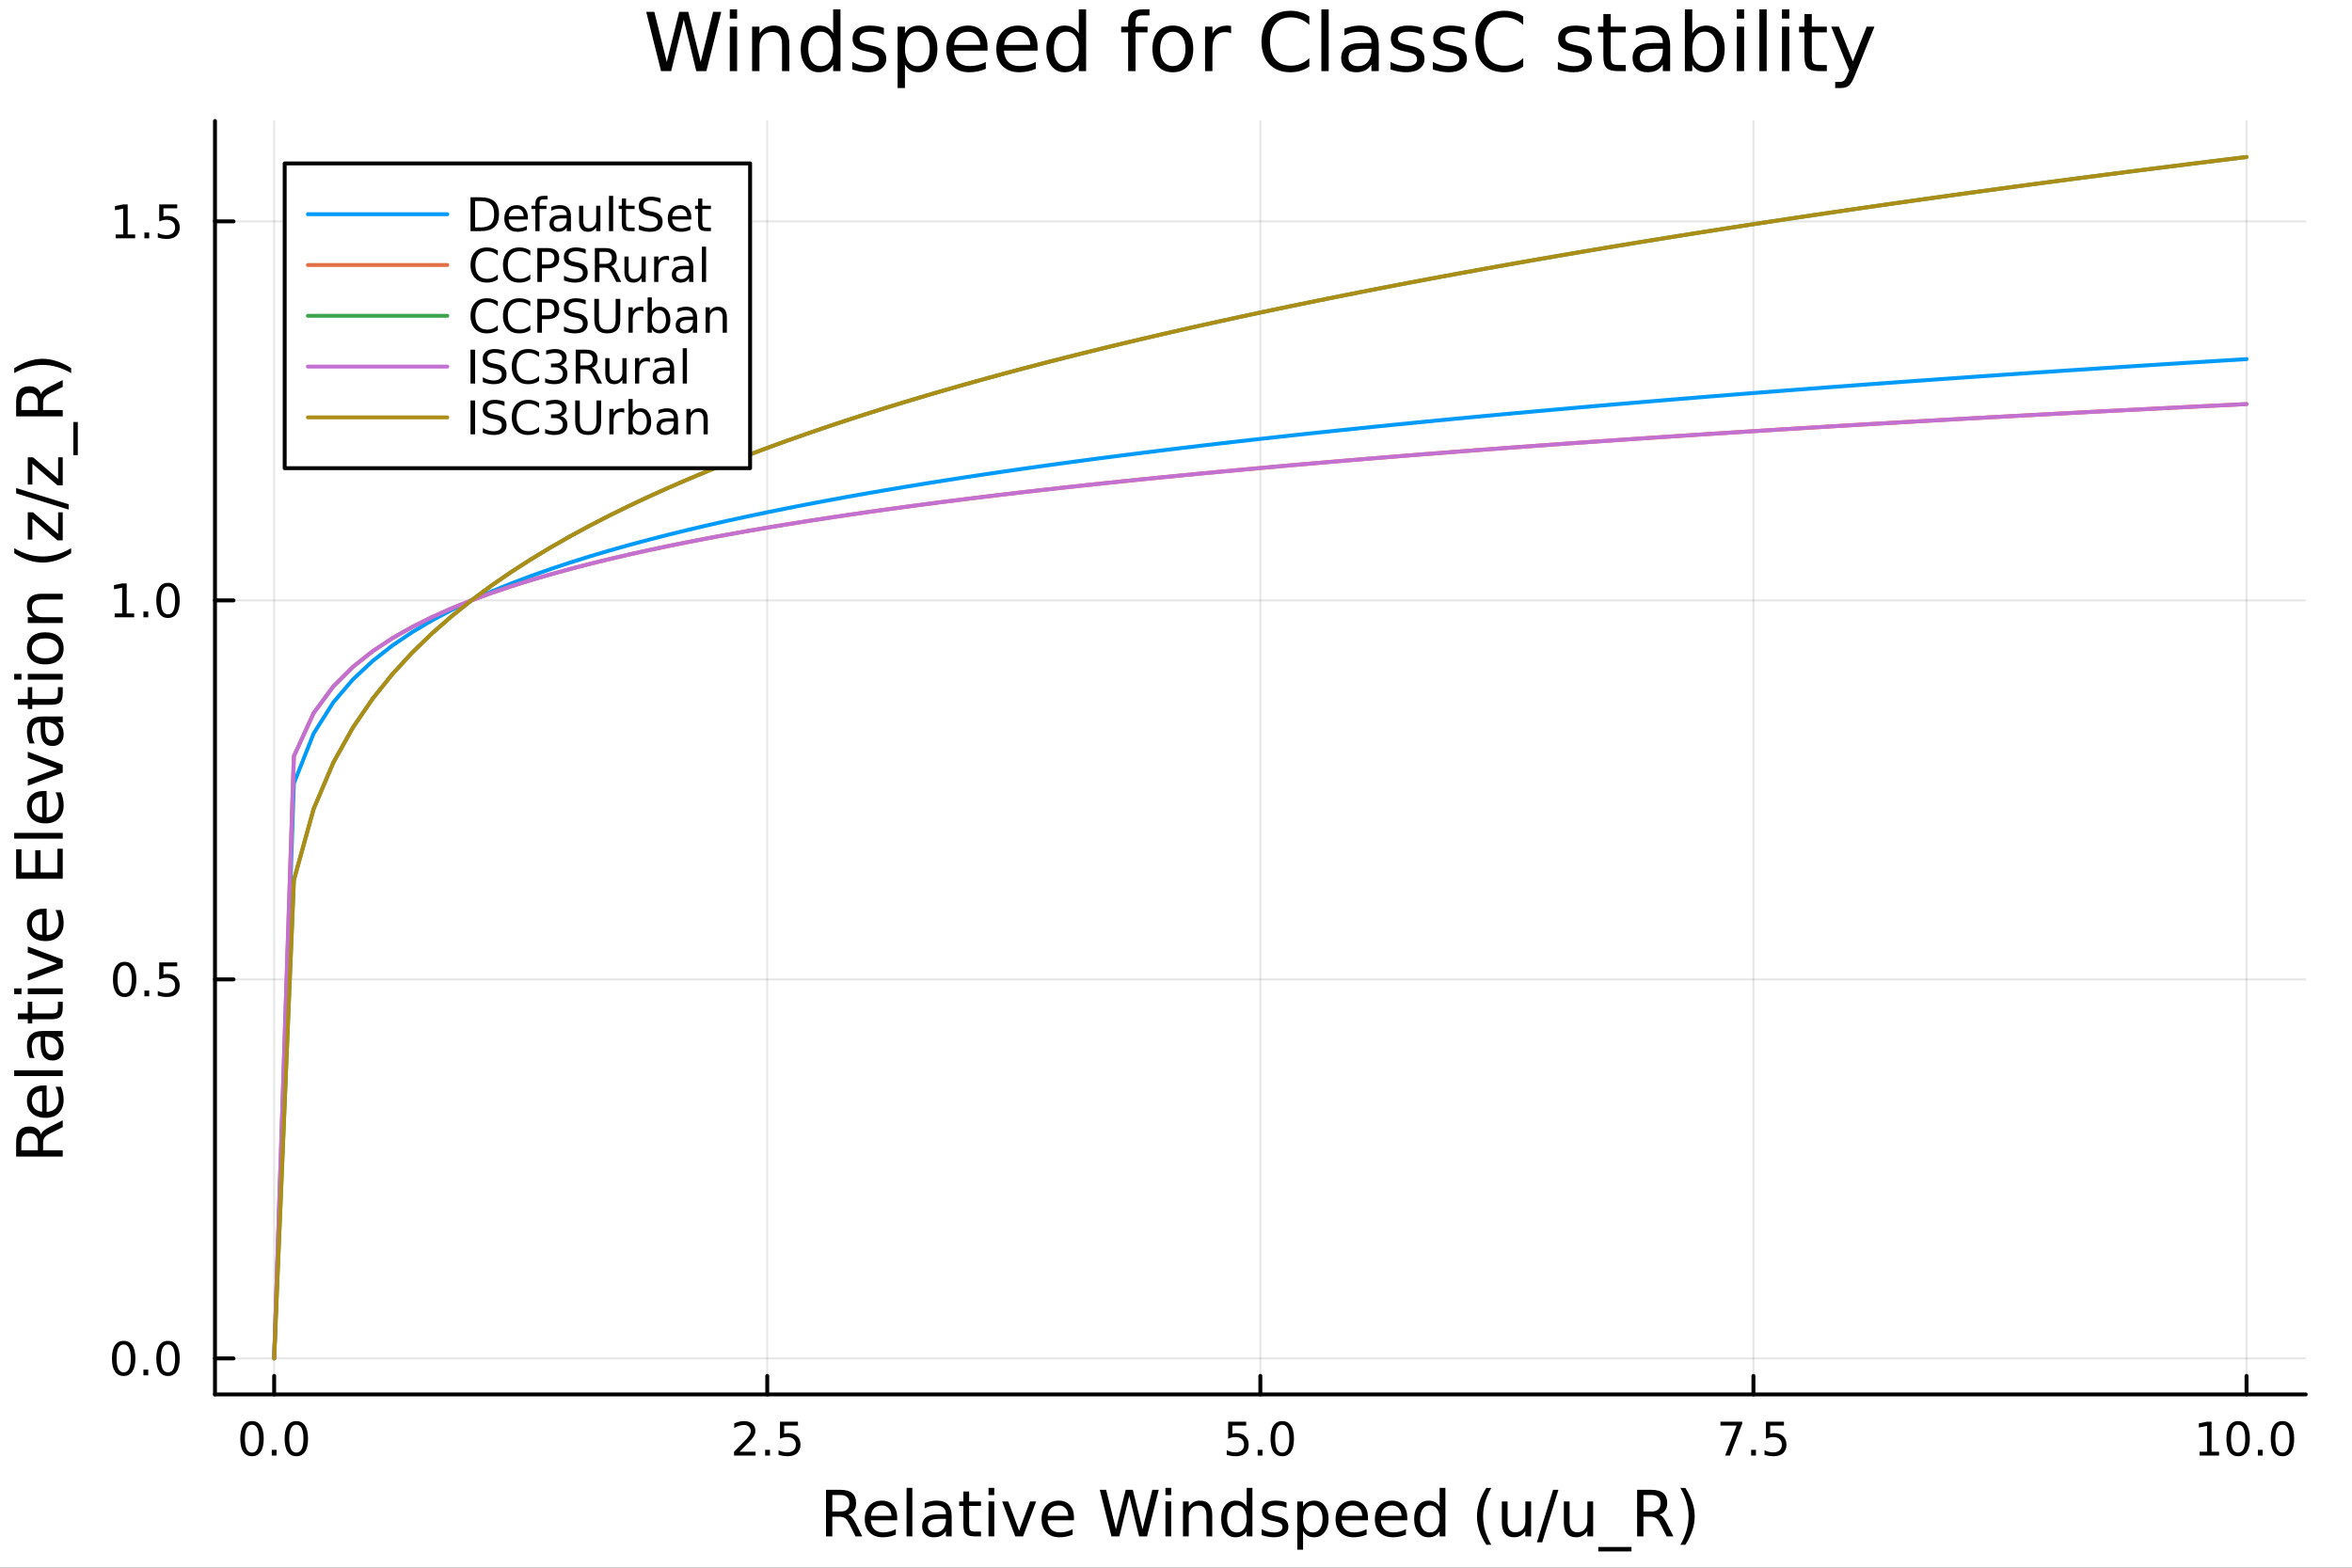 <?xml version="1.0" encoding="utf-8"?>
<svg xmlns="http://www.w3.org/2000/svg" xmlns:xlink="http://www.w3.org/1999/xlink" width="600" height="400" viewBox="0 0 2400 1600">
<rect x="0" y="0" width="2400" height="1600" fill="#333333" stroke="none"/>
<defs>
  <clipPath id="clip020">
    <rect x="0" y="0" width="2400" height="1600"/>
  </clipPath>
</defs>
<path clip-path="url(#clip020)" d="M0 1600 L2400 1600 L2400 0 L0 0  Z" fill="#ffffff" fill-rule="evenodd" fill-opacity="1"/>
<defs>
  <clipPath id="clip021">
    <rect x="480" y="0" width="1681" height="1600"/>
  </clipPath>
</defs>
<path clip-path="url(#clip020)" d="M219.38 1423.18 L2352.76 1423.18 L2352.76 123.472 L219.38 123.472  Z" fill="#ffffff" fill-rule="evenodd" fill-opacity="1"/>
<defs>
  <clipPath id="clip022">
    <rect x="219" y="123" width="2134" height="1301"/>
  </clipPath>
</defs>
<polyline clip-path="url(#clip022)" style="stroke:#000000; stroke-linecap:round; stroke-linejoin:round; stroke-width:2; stroke-opacity:0.1; fill:none" points="279.759,1423.18 279.759,123.472 "/>
<polyline clip-path="url(#clip022)" style="stroke:#000000; stroke-linecap:round; stroke-linejoin:round; stroke-width:2; stroke-opacity:0.1; fill:none" points="782.913,1423.18 782.913,123.472 "/>
<polyline clip-path="url(#clip022)" style="stroke:#000000; stroke-linecap:round; stroke-linejoin:round; stroke-width:2; stroke-opacity:0.1; fill:none" points="1286.07,1423.18 1286.07,123.472 "/>
<polyline clip-path="url(#clip022)" style="stroke:#000000; stroke-linecap:round; stroke-linejoin:round; stroke-width:2; stroke-opacity:0.1; fill:none" points="1789.22,1423.18 1789.22,123.472 "/>
<polyline clip-path="url(#clip022)" style="stroke:#000000; stroke-linecap:round; stroke-linejoin:round; stroke-width:2; stroke-opacity:0.1; fill:none" points="2292.38,1423.18 2292.38,123.472 "/>
<polyline clip-path="url(#clip020)" style="stroke:#000000; stroke-linecap:round; stroke-linejoin:round; stroke-width:4; stroke-opacity:1; fill:none" points="219.38,1423.18 2352.76,1423.18 "/>
<polyline clip-path="url(#clip020)" style="stroke:#000000; stroke-linecap:round; stroke-linejoin:round; stroke-width:4; stroke-opacity:1; fill:none" points="279.759,1423.18 279.759,1404.28 "/>
<polyline clip-path="url(#clip020)" style="stroke:#000000; stroke-linecap:round; stroke-linejoin:round; stroke-width:4; stroke-opacity:1; fill:none" points="782.913,1423.18 782.913,1404.28 "/>
<polyline clip-path="url(#clip020)" style="stroke:#000000; stroke-linecap:round; stroke-linejoin:round; stroke-width:4; stroke-opacity:1; fill:none" points="1286.07,1423.18 1286.07,1404.28 "/>
<polyline clip-path="url(#clip020)" style="stroke:#000000; stroke-linecap:round; stroke-linejoin:round; stroke-width:4; stroke-opacity:1; fill:none" points="1789.22,1423.18 1789.22,1404.28 "/>
<polyline clip-path="url(#clip020)" style="stroke:#000000; stroke-linecap:round; stroke-linejoin:round; stroke-width:4; stroke-opacity:1; fill:none" points="2292.38,1423.18 2292.38,1404.28 "/>
<path clip-path="url(#clip020)" d="M257.143 1454.1 Q253.532 1454.1 251.703 1457.66 Q249.898 1461.2 249.898 1468.33 Q249.898 1475.44 251.703 1479.01 Q253.532 1482.55 257.143 1482.55 Q260.777 1482.55 262.583 1479.01 Q264.412 1475.44 264.412 1468.33 Q264.412 1461.2 262.583 1457.66 Q260.777 1454.1 257.143 1454.1 M257.143 1450.39 Q262.953 1450.39 266.009 1455 Q269.087 1459.58 269.087 1468.33 Q269.087 1477.06 266.009 1481.67 Q262.953 1486.25 257.143 1486.25 Q251.333 1486.25 248.254 1481.67 Q245.199 1477.06 245.199 1468.33 Q245.199 1459.58 248.254 1455 Q251.333 1450.39 257.143 1450.39 Z" fill="#000000" fill-rule="nonzero" fill-opacity="1" /><path clip-path="url(#clip020)" d="M277.305 1479.7 L282.189 1479.7 L282.189 1485.58 L277.305 1485.58 L277.305 1479.7 Z" fill="#000000" fill-rule="nonzero" fill-opacity="1" /><path clip-path="url(#clip020)" d="M302.374 1454.1 Q298.763 1454.1 296.935 1457.66 Q295.129 1461.2 295.129 1468.33 Q295.129 1475.44 296.935 1479.01 Q298.763 1482.55 302.374 1482.55 Q306.009 1482.55 307.814 1479.01 Q309.643 1475.44 309.643 1468.33 Q309.643 1461.2 307.814 1457.66 Q306.009 1454.1 302.374 1454.1 M302.374 1450.39 Q308.184 1450.39 311.24 1455 Q314.319 1459.58 314.319 1468.33 Q314.319 1477.06 311.24 1481.67 Q308.184 1486.25 302.374 1486.25 Q296.564 1486.25 293.485 1481.67 Q290.43 1477.06 290.43 1468.33 Q290.43 1459.58 293.485 1455 Q296.564 1450.39 302.374 1450.39 Z" fill="#000000" fill-rule="nonzero" fill-opacity="1" /><path clip-path="url(#clip020)" d="M754.65 1481.64 L770.969 1481.64 L770.969 1485.58 L749.025 1485.58 L749.025 1481.64 Q751.687 1478.89 756.27 1474.26 Q760.876 1469.61 762.057 1468.27 Q764.302 1465.74 765.182 1464.01 Q766.085 1462.25 766.085 1460.56 Q766.085 1457.8 764.14 1456.07 Q762.219 1454.33 759.117 1454.33 Q756.918 1454.33 754.464 1455.09 Q752.034 1455.86 749.256 1457.41 L749.256 1452.69 Q752.08 1451.55 754.534 1450.97 Q756.988 1450.39 759.025 1450.39 Q764.395 1450.39 767.589 1453.08 Q770.784 1455.77 770.784 1460.26 Q770.784 1462.39 769.974 1464.31 Q769.187 1466.2 767.08 1468.8 Q766.501 1469.47 763.4 1472.69 Q760.298 1475.88 754.65 1481.64 Z" fill="#000000" fill-rule="nonzero" fill-opacity="1" /><path clip-path="url(#clip020)" d="M780.784 1479.7 L785.668 1479.7 L785.668 1485.58 L780.784 1485.58 L780.784 1479.7 Z" fill="#000000" fill-rule="nonzero" fill-opacity="1" /><path clip-path="url(#clip020)" d="M795.899 1451.02 L814.256 1451.02 L814.256 1454.96 L800.182 1454.96 L800.182 1463.43 Q801.2 1463.08 802.219 1462.92 Q803.237 1462.73 804.256 1462.73 Q810.043 1462.73 813.422 1465.9 Q816.802 1469.08 816.802 1474.49 Q816.802 1480.07 813.33 1483.17 Q809.858 1486.25 803.538 1486.25 Q801.362 1486.25 799.094 1485.88 Q796.848 1485.51 794.441 1484.77 L794.441 1480.07 Q796.524 1481.2 798.747 1481.76 Q800.969 1482.32 803.446 1482.32 Q807.45 1482.32 809.788 1480.21 Q812.126 1478.1 812.126 1474.49 Q812.126 1470.88 809.788 1468.77 Q807.45 1466.67 803.446 1466.67 Q801.571 1466.67 799.696 1467.08 Q797.844 1467.5 795.899 1468.38 L795.899 1451.02 Z" fill="#000000" fill-rule="nonzero" fill-opacity="1" /><path clip-path="url(#clip020)" d="M1253.23 1451.02 L1271.59 1451.02 L1271.59 1454.96 L1257.51 1454.96 L1257.51 1463.43 Q1258.53 1463.08 1259.55 1462.92 Q1260.57 1462.73 1261.59 1462.73 Q1267.38 1462.73 1270.76 1465.9 Q1274.14 1469.08 1274.14 1474.49 Q1274.14 1480.07 1270.66 1483.17 Q1267.19 1486.25 1260.87 1486.25 Q1258.7 1486.25 1256.43 1485.88 Q1254.18 1485.51 1251.77 1484.77 L1251.77 1480.07 Q1253.86 1481.2 1256.08 1481.76 Q1258.3 1482.32 1260.78 1482.32 Q1264.78 1482.32 1267.12 1480.21 Q1269.46 1478.1 1269.46 1474.49 Q1269.46 1470.88 1267.12 1468.77 Q1264.78 1466.67 1260.78 1466.67 Q1258.9 1466.67 1257.03 1467.08 Q1255.18 1467.5 1253.23 1468.38 L1253.23 1451.02 Z" fill="#000000" fill-rule="nonzero" fill-opacity="1" /><path clip-path="url(#clip020)" d="M1283.35 1479.7 L1288.23 1479.7 L1288.23 1485.58 L1283.35 1485.58 L1283.35 1479.7 Z" fill="#000000" fill-rule="nonzero" fill-opacity="1" /><path clip-path="url(#clip020)" d="M1308.42 1454.1 Q1304.81 1454.1 1302.98 1457.66 Q1301.17 1461.2 1301.17 1468.33 Q1301.17 1475.44 1302.98 1479.01 Q1304.81 1482.55 1308.42 1482.55 Q1312.05 1482.55 1313.86 1479.01 Q1315.69 1475.44 1315.69 1468.33 Q1315.69 1461.2 1313.86 1457.66 Q1312.05 1454.1 1308.42 1454.1 M1308.42 1450.39 Q1314.23 1450.39 1317.28 1455 Q1320.36 1459.58 1320.36 1468.33 Q1320.36 1477.06 1317.28 1481.67 Q1314.23 1486.25 1308.42 1486.25 Q1302.61 1486.25 1299.53 1481.67 Q1296.47 1477.06 1296.47 1468.33 Q1296.47 1459.58 1299.53 1455 Q1302.61 1450.39 1308.42 1450.39 Z" fill="#000000" fill-rule="nonzero" fill-opacity="1" /><path clip-path="url(#clip020)" d="M1755.54 1451.02 L1777.76 1451.02 L1777.76 1453.01 L1765.22 1485.58 L1760.33 1485.58 L1772.14 1454.96 L1755.54 1454.96 L1755.54 1451.02 Z" fill="#000000" fill-rule="nonzero" fill-opacity="1" /><path clip-path="url(#clip020)" d="M1786.88 1479.7 L1791.77 1479.7 L1791.77 1485.58 L1786.88 1485.58 L1786.88 1479.7 Z" fill="#000000" fill-rule="nonzero" fill-opacity="1" /><path clip-path="url(#clip020)" d="M1802 1451.02 L1820.36 1451.02 L1820.36 1454.96 L1806.28 1454.96 L1806.28 1463.43 Q1807.3 1463.08 1808.32 1462.92 Q1809.34 1462.73 1810.36 1462.73 Q1816.14 1462.73 1819.52 1465.9 Q1822.9 1469.08 1822.9 1474.49 Q1822.9 1480.07 1819.43 1483.17 Q1815.96 1486.25 1809.64 1486.25 Q1807.46 1486.25 1805.19 1485.88 Q1802.95 1485.51 1800.54 1484.77 L1800.54 1480.07 Q1802.63 1481.2 1804.85 1481.76 Q1807.07 1482.32 1809.55 1482.32 Q1813.55 1482.32 1815.89 1480.21 Q1818.23 1478.1 1818.23 1474.49 Q1818.23 1470.88 1815.89 1468.77 Q1813.55 1466.67 1809.55 1466.67 Q1807.67 1466.67 1805.8 1467.08 Q1803.94 1467.5 1802 1468.38 L1802 1451.02 Z" fill="#000000" fill-rule="nonzero" fill-opacity="1" /><path clip-path="url(#clip020)" d="M2244.45 1481.64 L2252.09 1481.64 L2252.09 1455.28 L2243.78 1456.95 L2243.78 1452.69 L2252.04 1451.02 L2256.72 1451.02 L2256.72 1481.64 L2264.36 1481.64 L2264.36 1485.58 L2244.45 1485.58 L2244.45 1481.64 Z" fill="#000000" fill-rule="nonzero" fill-opacity="1" /><path clip-path="url(#clip020)" d="M2283.8 1454.1 Q2280.19 1454.1 2278.36 1457.66 Q2276.56 1461.2 2276.56 1468.33 Q2276.56 1475.44 2278.36 1479.01 Q2280.19 1482.55 2283.8 1482.55 Q2287.44 1482.55 2289.24 1479.01 Q2291.07 1475.44 2291.07 1468.33 Q2291.07 1461.2 2289.24 1457.66 Q2287.44 1454.1 2283.8 1454.1 M2283.8 1450.39 Q2289.61 1450.39 2292.67 1455 Q2295.75 1459.58 2295.75 1468.33 Q2295.75 1477.06 2292.67 1481.67 Q2289.61 1486.25 2283.8 1486.25 Q2277.99 1486.25 2274.91 1481.67 Q2271.86 1477.06 2271.86 1468.33 Q2271.86 1459.58 2274.91 1455 Q2277.99 1450.39 2283.8 1450.39 Z" fill="#000000" fill-rule="nonzero" fill-opacity="1" /><path clip-path="url(#clip020)" d="M2303.96 1479.7 L2308.85 1479.7 L2308.85 1485.58 L2303.96 1485.58 L2303.96 1479.7 Z" fill="#000000" fill-rule="nonzero" fill-opacity="1" /><path clip-path="url(#clip020)" d="M2329.03 1454.1 Q2325.42 1454.1 2323.59 1457.66 Q2321.79 1461.2 2321.79 1468.33 Q2321.79 1475.44 2323.59 1479.01 Q2325.42 1482.55 2329.03 1482.55 Q2332.67 1482.55 2334.47 1479.01 Q2336.3 1475.44 2336.3 1468.33 Q2336.3 1461.2 2334.47 1457.66 Q2332.67 1454.1 2329.03 1454.1 M2329.03 1450.39 Q2334.84 1450.39 2337.9 1455 Q2340.98 1459.58 2340.98 1468.33 Q2340.98 1477.06 2337.9 1481.67 Q2334.84 1486.25 2329.03 1486.25 Q2323.22 1486.25 2320.14 1481.67 Q2317.09 1477.06 2317.09 1468.33 Q2317.09 1459.58 2320.14 1455 Q2323.22 1450.39 2329.03 1450.39 Z" fill="#000000" fill-rule="nonzero" fill-opacity="1" /><path clip-path="url(#clip020)" d="M865.406 1545.76 Q867.475 1546.46 869.417 1548.76 Q871.39 1551.05 873.363 1555.06 L879.888 1568.04 L872.981 1568.04 L866.902 1555.85 Q864.547 1551.08 862.319 1549.52 Q860.123 1547.96 856.303 1547.96 L849.301 1547.96 L849.301 1568.04 L842.872 1568.04 L842.872 1520.52 L857.385 1520.52 Q865.534 1520.52 869.544 1523.93 Q873.554 1527.34 873.554 1534.21 Q873.554 1538.7 871.454 1541.66 Q869.385 1544.62 865.406 1545.76 M849.301 1525.81 L849.301 1542.68 L857.385 1542.68 Q862.032 1542.68 864.388 1540.54 Q866.775 1538.38 866.775 1534.21 Q866.775 1530.04 864.388 1527.94 Q862.032 1525.81 857.385 1525.81 L849.301 1525.81 Z" fill="#000000" fill-rule="nonzero" fill-opacity="1" /><path clip-path="url(#clip020)" d="M915.473 1548.76 L915.473 1551.62 L888.546 1551.62 Q888.928 1557.67 892.174 1560.85 Q895.452 1564 901.277 1564 Q904.651 1564 907.802 1563.17 Q910.985 1562.35 914.104 1560.69 L914.104 1566.23 Q910.953 1567.57 907.643 1568.27 Q904.333 1568.97 900.927 1568.97 Q892.397 1568.97 887.4 1564 Q882.434 1559.04 882.434 1550.57 Q882.434 1541.82 887.145 1536.69 Q891.888 1531.54 899.908 1531.54 Q907.102 1531.54 911.271 1536.18 Q915.473 1540.8 915.473 1548.76 M909.616 1547.04 Q909.552 1542.23 906.911 1539.37 Q904.301 1536.5 899.972 1536.5 Q895.07 1536.5 892.11 1539.27 Q889.182 1542.04 888.737 1547.07 L909.616 1547.04 Z" fill="#000000" fill-rule="nonzero" fill-opacity="1" /><path clip-path="url(#clip020)" d="M925.085 1518.52 L930.941 1518.52 L930.941 1568.04 L925.085 1568.04 L925.085 1518.52 Z" fill="#000000" fill-rule="nonzero" fill-opacity="1" /><path clip-path="url(#clip020)" d="M959.396 1550.12 Q952.298 1550.12 949.561 1551.75 Q946.824 1553.37 946.824 1557.29 Q946.824 1560.4 948.861 1562.25 Q950.929 1564.07 954.462 1564.07 Q959.332 1564.07 962.26 1560.63 Q965.221 1557.16 965.221 1551.43 L965.221 1550.12 L959.396 1550.12 M971.077 1547.71 L971.077 1568.04 L965.221 1568.04 L965.221 1562.63 Q963.215 1565.88 960.223 1567.44 Q957.232 1568.97 952.903 1568.97 Q947.428 1568.97 944.182 1565.91 Q940.967 1562.82 940.967 1557.67 Q940.967 1551.65 944.978 1548.6 Q949.02 1545.54 957.009 1545.54 L965.221 1545.54 L965.221 1544.97 Q965.221 1540.93 962.547 1538.73 Q959.905 1536.5 955.099 1536.5 Q952.043 1536.5 949.147 1537.23 Q946.251 1537.97 943.577 1539.43 L943.577 1534.02 Q946.792 1532.78 949.815 1532.17 Q952.839 1531.54 955.704 1531.54 Q963.438 1531.54 967.258 1535.55 Q971.077 1539.56 971.077 1547.71 Z" fill="#000000" fill-rule="nonzero" fill-opacity="1" /><path clip-path="url(#clip020)" d="M988.933 1522.27 L988.933 1532.4 L1001 1532.4 L1001 1536.95 L988.933 1536.95 L988.933 1556.3 Q988.933 1560.66 990.11 1561.9 Q991.32 1563.14 994.98 1563.14 L1001 1563.14 L1001 1568.04 L994.98 1568.04 Q988.201 1568.04 985.623 1565.53 Q983.044 1562.98 983.044 1556.3 L983.044 1536.95 L978.748 1536.95 L978.748 1532.4 L983.044 1532.4 L983.044 1522.27 L988.933 1522.27 Z" fill="#000000" fill-rule="nonzero" fill-opacity="1" /><path clip-path="url(#clip020)" d="M1008.7 1532.4 L1014.55 1532.4 L1014.55 1568.04 L1008.7 1568.04 L1008.7 1532.4 M1008.7 1518.52 L1014.55 1518.52 L1014.55 1525.93 L1008.7 1525.93 L1008.7 1518.52 Z" fill="#000000" fill-rule="nonzero" fill-opacity="1" /><path clip-path="url(#clip020)" d="M1022.61 1532.4 L1028.81 1532.4 L1039.95 1562.31 L1051.09 1532.4 L1057.3 1532.4 L1043.93 1568.04 L1035.98 1568.04 L1022.61 1532.4 Z" fill="#000000" fill-rule="nonzero" fill-opacity="1" /><path clip-path="url(#clip020)" d="M1095.88 1548.76 L1095.88 1551.62 L1068.95 1551.62 Q1069.33 1557.67 1072.58 1560.85 Q1075.86 1564 1081.68 1564 Q1085.05 1564 1088.21 1563.17 Q1091.39 1562.35 1094.51 1560.69 L1094.51 1566.23 Q1091.36 1567.57 1088.05 1568.27 Q1084.74 1568.97 1081.33 1568.97 Q1072.8 1568.97 1067.8 1564 Q1062.84 1559.04 1062.84 1550.57 Q1062.84 1541.82 1067.55 1536.69 Q1072.29 1531.54 1080.31 1531.54 Q1087.51 1531.54 1091.68 1536.18 Q1095.88 1540.8 1095.88 1548.76 M1090.02 1547.04 Q1089.96 1542.23 1087.31 1539.37 Q1084.7 1536.5 1080.38 1536.5 Q1075.47 1536.5 1072.51 1539.27 Q1069.59 1542.04 1069.14 1547.07 L1090.02 1547.04 Z" fill="#000000" fill-rule="nonzero" fill-opacity="1" /><path clip-path="url(#clip020)" d="M1122.23 1520.52 L1128.72 1520.52 L1138.72 1560.69 L1148.68 1520.52 L1155.91 1520.52 L1165.9 1560.69 L1175.86 1520.52 L1182.39 1520.52 L1170.45 1568.04 L1162.37 1568.04 L1152.34 1526.79 L1142.22 1568.04 L1134.13 1568.04 L1122.23 1520.52 Z" fill="#000000" fill-rule="nonzero" fill-opacity="1" /><path clip-path="url(#clip020)" d="M1189.23 1532.4 L1195.09 1532.4 L1195.09 1568.04 L1189.23 1568.04 L1189.23 1532.4 M1189.23 1518.52 L1195.09 1518.52 L1195.09 1525.93 L1189.23 1525.93 L1189.23 1518.52 Z" fill="#000000" fill-rule="nonzero" fill-opacity="1" /><path clip-path="url(#clip020)" d="M1236.97 1546.53 L1236.97 1568.04 L1231.12 1568.04 L1231.12 1546.72 Q1231.12 1541.66 1229.14 1539.14 Q1227.17 1536.63 1223.22 1536.63 Q1218.48 1536.63 1215.74 1539.65 Q1213.01 1542.68 1213.01 1547.9 L1213.01 1568.04 L1207.12 1568.04 L1207.12 1532.4 L1213.01 1532.4 L1213.01 1537.93 Q1215.11 1534.72 1217.94 1533.13 Q1220.8 1531.54 1224.53 1531.54 Q1230.67 1531.54 1233.82 1535.36 Q1236.97 1539.14 1236.97 1546.53 Z" fill="#000000" fill-rule="nonzero" fill-opacity="1" /><path clip-path="url(#clip020)" d="M1272.11 1537.81 L1272.11 1518.52 L1277.97 1518.52 L1277.97 1568.04 L1272.11 1568.04 L1272.11 1562.7 Q1270.27 1565.88 1267.43 1567.44 Q1264.63 1568.97 1260.68 1568.97 Q1254.22 1568.97 1250.15 1563.81 Q1246.11 1558.65 1246.11 1550.25 Q1246.11 1541.85 1250.15 1536.69 Q1254.22 1531.54 1260.68 1531.54 Q1264.63 1531.54 1267.43 1533.1 Q1270.27 1534.62 1272.11 1537.81 M1252.15 1550.25 Q1252.15 1556.71 1254.8 1560.4 Q1257.47 1564.07 1262.12 1564.07 Q1266.76 1564.07 1269.44 1560.4 Q1272.11 1556.71 1272.11 1550.25 Q1272.11 1543.79 1269.44 1540.13 Q1266.76 1536.44 1262.12 1536.44 Q1257.47 1536.44 1254.8 1540.13 Q1252.15 1543.79 1252.15 1550.25 Z" fill="#000000" fill-rule="nonzero" fill-opacity="1" /><path clip-path="url(#clip020)" d="M1312.76 1533.45 L1312.76 1538.98 Q1310.27 1537.71 1307.6 1537.07 Q1304.93 1536.44 1302.06 1536.44 Q1297.7 1536.44 1295.51 1537.77 Q1293.34 1539.11 1293.34 1541.79 Q1293.34 1543.82 1294.9 1545 Q1296.46 1546.15 1301.17 1547.2 L1303.18 1547.64 Q1309.41 1548.98 1312.02 1551.43 Q1314.67 1553.85 1314.67 1558.21 Q1314.67 1563.17 1310.72 1566.07 Q1306.8 1568.97 1299.93 1568.97 Q1297.06 1568.97 1293.95 1568.39 Q1290.86 1567.85 1287.42 1566.74 L1287.42 1560.69 Q1290.67 1562.38 1293.82 1563.24 Q1296.97 1564.07 1300.06 1564.07 Q1304.19 1564.07 1306.42 1562.66 Q1308.65 1561.23 1308.65 1558.65 Q1308.65 1556.27 1307.03 1554.99 Q1305.44 1553.72 1299.99 1552.54 L1297.96 1552.07 Q1292.51 1550.92 1290.09 1548.56 Q1287.68 1546.18 1287.68 1542.04 Q1287.68 1537.01 1291.24 1534.27 Q1294.8 1531.54 1301.36 1531.54 Q1304.61 1531.54 1307.47 1532.01 Q1310.34 1532.49 1312.76 1533.45 Z" fill="#000000" fill-rule="nonzero" fill-opacity="1" /><path clip-path="url(#clip020)" d="M1329.66 1562.7 L1329.66 1581.6 L1323.77 1581.6 L1323.77 1532.4 L1329.66 1532.4 L1329.66 1537.81 Q1331.5 1534.62 1334.3 1533.1 Q1337.14 1531.54 1341.05 1531.54 Q1347.54 1531.54 1351.59 1536.69 Q1355.66 1541.85 1355.66 1550.25 Q1355.66 1558.65 1351.59 1563.81 Q1347.54 1568.97 1341.05 1568.97 Q1337.14 1568.97 1334.3 1567.44 Q1331.5 1565.88 1329.66 1562.7 M1349.58 1550.25 Q1349.58 1543.79 1346.91 1540.13 Q1344.27 1536.44 1339.62 1536.44 Q1334.97 1536.44 1332.3 1540.13 Q1329.66 1543.79 1329.66 1550.25 Q1329.66 1556.71 1332.3 1560.4 Q1334.97 1564.07 1339.62 1564.07 Q1344.27 1564.07 1346.91 1560.4 Q1349.58 1556.71 1349.58 1550.25 Z" fill="#000000" fill-rule="nonzero" fill-opacity="1" /><path clip-path="url(#clip020)" d="M1395.86 1548.76 L1395.86 1551.62 L1368.93 1551.62 Q1369.32 1557.67 1372.56 1560.85 Q1375.84 1564 1381.67 1564 Q1385.04 1564 1388.19 1563.17 Q1391.37 1562.35 1394.49 1560.69 L1394.49 1566.23 Q1391.34 1567.57 1388.03 1568.27 Q1384.72 1568.97 1381.31 1568.97 Q1372.78 1568.97 1367.79 1564 Q1362.82 1559.04 1362.82 1550.57 Q1362.82 1541.82 1367.53 1536.69 Q1372.28 1531.54 1380.3 1531.54 Q1387.49 1531.54 1391.66 1536.18 Q1395.86 1540.8 1395.86 1548.76 M1390 1547.04 Q1389.94 1542.23 1387.3 1539.37 Q1384.69 1536.5 1380.36 1536.5 Q1375.46 1536.5 1372.5 1539.27 Q1369.57 1542.04 1369.12 1547.07 L1390 1547.04 Z" fill="#000000" fill-rule="nonzero" fill-opacity="1" /><path clip-path="url(#clip020)" d="M1435.96 1548.76 L1435.96 1551.62 L1409.04 1551.62 Q1409.42 1557.67 1412.67 1560.85 Q1415.94 1564 1421.77 1564 Q1425.14 1564 1428.29 1563.17 Q1431.48 1562.35 1434.6 1560.69 L1434.6 1566.23 Q1431.44 1567.57 1428.13 1568.27 Q1424.82 1568.97 1421.42 1568.97 Q1412.89 1568.97 1407.89 1564 Q1402.93 1559.04 1402.93 1550.57 Q1402.93 1541.82 1407.64 1536.69 Q1412.38 1531.54 1420.4 1531.54 Q1427.59 1531.54 1431.76 1536.18 Q1435.96 1540.8 1435.96 1548.76 M1430.11 1547.04 Q1430.04 1542.23 1427.4 1539.37 Q1424.79 1536.5 1420.46 1536.5 Q1415.56 1536.5 1412.6 1539.27 Q1409.67 1542.04 1409.23 1547.07 L1430.11 1547.04 Z" fill="#000000" fill-rule="nonzero" fill-opacity="1" /><path clip-path="url(#clip020)" d="M1469.03 1537.81 L1469.03 1518.52 L1474.89 1518.52 L1474.89 1568.04 L1469.03 1568.04 L1469.03 1562.7 Q1467.19 1565.88 1464.36 1567.44 Q1461.55 1568.97 1457.61 1568.97 Q1451.15 1568.97 1447.07 1563.81 Q1443.03 1558.65 1443.03 1550.25 Q1443.03 1541.85 1447.07 1536.69 Q1451.15 1531.54 1457.61 1531.54 Q1461.55 1531.54 1464.36 1533.1 Q1467.19 1534.62 1469.03 1537.81 M1449.08 1550.25 Q1449.08 1556.71 1451.72 1560.4 Q1454.39 1564.07 1459.04 1564.07 Q1463.69 1564.07 1466.36 1560.4 Q1469.03 1556.71 1469.03 1550.25 Q1469.03 1543.79 1466.36 1540.13 Q1463.69 1536.44 1459.04 1536.44 Q1454.39 1536.44 1451.72 1540.13 Q1449.08 1543.79 1449.08 1550.25 Z" fill="#000000" fill-rule="nonzero" fill-opacity="1" /><path clip-path="url(#clip020)" d="M1521.74 1518.58 Q1517.48 1525.9 1515.41 1533.06 Q1513.34 1540.23 1513.34 1547.58 Q1513.34 1554.93 1515.41 1562.16 Q1517.51 1569.35 1521.74 1576.64 L1516.65 1576.64 Q1511.88 1569.16 1509.49 1561.93 Q1507.13 1554.71 1507.13 1547.58 Q1507.13 1540.48 1509.49 1533.29 Q1511.84 1526.09 1516.65 1518.58 L1521.74 1518.58 Z" fill="#000000" fill-rule="nonzero" fill-opacity="1" /><path clip-path="url(#clip020)" d="M1532.5 1553.98 L1532.5 1532.4 L1538.36 1532.4 L1538.36 1553.75 Q1538.36 1558.81 1540.33 1561.36 Q1542.3 1563.87 1546.25 1563.87 Q1550.99 1563.87 1553.73 1560.85 Q1556.5 1557.83 1556.5 1552.61 L1556.5 1532.4 L1562.36 1532.4 L1562.36 1568.04 L1556.5 1568.04 L1556.5 1562.57 Q1554.37 1565.82 1551.53 1567.41 Q1548.73 1568.97 1545.01 1568.97 Q1538.87 1568.97 1535.68 1565.15 Q1532.5 1561.33 1532.5 1553.98 M1547.24 1531.54 L1547.24 1531.54 Z" fill="#000000" fill-rule="nonzero" fill-opacity="1" /><path clip-path="url(#clip020)" d="M1584.83 1520.52 L1590.24 1520.52 L1573.69 1574.09 L1568.28 1574.09 L1584.83 1520.52 Z" fill="#000000" fill-rule="nonzero" fill-opacity="1" /><path clip-path="url(#clip020)" d="M1595.78 1553.98 L1595.78 1532.4 L1601.63 1532.4 L1601.63 1553.75 Q1601.63 1558.81 1603.61 1561.36 Q1605.58 1563.87 1609.53 1563.87 Q1614.27 1563.87 1617.01 1560.85 Q1619.77 1557.83 1619.77 1552.61 L1619.77 1532.4 L1625.63 1532.4 L1625.63 1568.04 L1619.77 1568.04 L1619.77 1562.57 Q1617.64 1565.82 1614.81 1567.41 Q1612.01 1568.97 1608.28 1568.97 Q1602.14 1568.97 1598.96 1565.15 Q1595.78 1561.33 1595.78 1553.98 M1610.51 1531.54 L1610.51 1531.54 Z" fill="#000000" fill-rule="nonzero" fill-opacity="1" /><path clip-path="url(#clip020)" d="M1664.78 1578.87 L1664.78 1583.42 L1630.91 1583.42 L1630.91 1578.87 L1664.78 1578.87 Z" fill="#000000" fill-rule="nonzero" fill-opacity="1" /><path clip-path="url(#clip020)" d="M1693.08 1545.76 Q1695.14 1546.46 1697.09 1548.76 Q1699.06 1551.05 1701.03 1555.06 L1707.56 1568.04 L1700.65 1568.04 L1694.57 1555.85 Q1692.22 1551.08 1689.99 1549.52 Q1687.79 1547.96 1683.97 1547.96 L1676.97 1547.96 L1676.97 1568.04 L1670.54 1568.04 L1670.54 1520.52 L1685.05 1520.52 Q1693.2 1520.52 1697.21 1523.93 Q1701.22 1527.34 1701.22 1534.21 Q1701.22 1538.7 1699.12 1541.66 Q1697.05 1544.62 1693.08 1545.76 M1676.97 1525.81 L1676.97 1542.68 L1685.05 1542.68 Q1689.7 1542.68 1692.06 1540.54 Q1694.44 1538.38 1694.44 1534.21 Q1694.44 1530.04 1692.06 1527.94 Q1689.7 1525.81 1685.05 1525.81 L1676.97 1525.81 Z" fill="#000000" fill-rule="nonzero" fill-opacity="1" /><path clip-path="url(#clip020)" d="M1714.66 1518.58 L1719.75 1518.58 Q1724.52 1526.09 1726.88 1533.29 Q1729.26 1540.48 1729.26 1547.58 Q1729.26 1554.71 1726.88 1561.93 Q1724.52 1569.16 1719.75 1576.64 L1714.66 1576.64 Q1718.89 1569.35 1720.96 1562.16 Q1723.06 1554.93 1723.06 1547.58 Q1723.06 1540.23 1720.96 1533.06 Q1718.89 1525.9 1714.66 1518.58 Z" fill="#000000" fill-rule="nonzero" fill-opacity="1" /><polyline clip-path="url(#clip022)" style="stroke:#000000; stroke-linecap:round; stroke-linejoin:round; stroke-width:2; stroke-opacity:0.1; fill:none" points="219.38,1386.4 2352.76,1386.4 "/>
<polyline clip-path="url(#clip022)" style="stroke:#000000; stroke-linecap:round; stroke-linejoin:round; stroke-width:2; stroke-opacity:0.1; fill:none" points="219.38,999.575 2352.76,999.575 "/>
<polyline clip-path="url(#clip022)" style="stroke:#000000; stroke-linecap:round; stroke-linejoin:round; stroke-width:2; stroke-opacity:0.1; fill:none" points="219.38,612.754 2352.76,612.754 "/>
<polyline clip-path="url(#clip022)" style="stroke:#000000; stroke-linecap:round; stroke-linejoin:round; stroke-width:2; stroke-opacity:0.1; fill:none" points="219.38,225.933 2352.76,225.933 "/>
<polyline clip-path="url(#clip020)" style="stroke:#000000; stroke-linecap:round; stroke-linejoin:round; stroke-width:4; stroke-opacity:1; fill:none" points="219.38,1423.18 219.38,123.472 "/>
<polyline clip-path="url(#clip020)" style="stroke:#000000; stroke-linecap:round; stroke-linejoin:round; stroke-width:4; stroke-opacity:1; fill:none" points="219.38,1386.4 238.278,1386.4 "/>
<polyline clip-path="url(#clip020)" style="stroke:#000000; stroke-linecap:round; stroke-linejoin:round; stroke-width:4; stroke-opacity:1; fill:none" points="219.38,999.575 238.278,999.575 "/>
<polyline clip-path="url(#clip020)" style="stroke:#000000; stroke-linecap:round; stroke-linejoin:round; stroke-width:4; stroke-opacity:1; fill:none" points="219.38,612.754 238.278,612.754 "/>
<polyline clip-path="url(#clip020)" style="stroke:#000000; stroke-linecap:round; stroke-linejoin:round; stroke-width:4; stroke-opacity:1; fill:none" points="219.38,225.933 238.278,225.933 "/>
<path clip-path="url(#clip020)" d="M126.205 1372.19 Q122.593 1372.19 120.765 1375.76 Q118.959 1379.3 118.959 1386.43 Q118.959 1393.54 120.765 1397.1 Q122.593 1400.64 126.205 1400.64 Q129.839 1400.64 131.644 1397.1 Q133.473 1393.54 133.473 1386.43 Q133.473 1379.3 131.644 1375.76 Q129.839 1372.19 126.205 1372.19 M126.205 1368.49 Q132.015 1368.49 135.07 1373.1 Q138.149 1377.68 138.149 1386.43 Q138.149 1395.16 135.07 1399.76 Q132.015 1404.35 126.205 1404.35 Q120.394 1404.35 117.316 1399.76 Q114.26 1395.16 114.26 1386.43 Q114.26 1377.68 117.316 1373.1 Q120.394 1368.49 126.205 1368.49 Z" fill="#000000" fill-rule="nonzero" fill-opacity="1" /><path clip-path="url(#clip020)" d="M146.366 1397.8 L151.251 1397.8 L151.251 1403.68 L146.366 1403.68 L146.366 1397.8 Z" fill="#000000" fill-rule="nonzero" fill-opacity="1" /><path clip-path="url(#clip020)" d="M171.436 1372.19 Q167.825 1372.19 165.996 1375.76 Q164.19 1379.3 164.19 1386.43 Q164.19 1393.54 165.996 1397.1 Q167.825 1400.64 171.436 1400.64 Q175.07 1400.64 176.876 1397.1 Q178.704 1393.54 178.704 1386.43 Q178.704 1379.3 176.876 1375.76 Q175.07 1372.19 171.436 1372.19 M171.436 1368.49 Q177.246 1368.49 180.301 1373.1 Q183.38 1377.68 183.38 1386.43 Q183.38 1395.16 180.301 1399.76 Q177.246 1404.35 171.436 1404.35 Q165.626 1404.35 162.547 1399.76 Q159.491 1395.16 159.491 1386.43 Q159.491 1377.68 162.547 1373.1 Q165.626 1368.49 171.436 1368.49 Z" fill="#000000" fill-rule="nonzero" fill-opacity="1" /><path clip-path="url(#clip020)" d="M127.2 985.374 Q123.589 985.374 121.76 988.938 Q119.955 992.48 119.955 999.61 Q119.955 1006.72 121.76 1010.28 Q123.589 1013.82 127.2 1013.82 Q130.834 1013.82 132.64 1010.28 Q134.468 1006.72 134.468 999.61 Q134.468 992.48 132.64 988.938 Q130.834 985.374 127.2 985.374 M127.2 981.67 Q133.01 981.67 136.066 986.276 Q139.144 990.86 139.144 999.61 Q139.144 1008.34 136.066 1012.94 Q133.01 1017.53 127.2 1017.53 Q121.39 1017.53 118.311 1012.94 Q115.256 1008.34 115.256 999.61 Q115.256 990.86 118.311 986.276 Q121.39 981.67 127.2 981.67 Z" fill="#000000" fill-rule="nonzero" fill-opacity="1" /><path clip-path="url(#clip020)" d="M147.362 1010.98 L152.246 1010.98 L152.246 1016.85 L147.362 1016.85 L147.362 1010.98 Z" fill="#000000" fill-rule="nonzero" fill-opacity="1" /><path clip-path="url(#clip020)" d="M162.477 982.295 L180.834 982.295 L180.834 986.23 L166.76 986.23 L166.76 994.702 Q167.778 994.355 168.797 994.193 Q169.815 994.008 170.834 994.008 Q176.621 994.008 180.001 997.179 Q183.38 1000.35 183.38 1005.77 Q183.38 1011.35 179.908 1014.45 Q176.436 1017.53 170.116 1017.53 Q167.94 1017.53 165.672 1017.16 Q163.427 1016.79 161.019 1016.04 L161.019 1011.35 Q163.102 1012.48 165.325 1013.04 Q167.547 1013.59 170.024 1013.59 Q174.028 1013.59 176.366 1011.48 Q178.704 1009.38 178.704 1005.77 Q178.704 1002.16 176.366 1000.05 Q174.028 997.943 170.024 997.943 Q168.149 997.943 166.274 998.36 Q164.422 998.776 162.477 999.656 L162.477 982.295 Z" fill="#000000" fill-rule="nonzero" fill-opacity="1" /><path clip-path="url(#clip020)" d="M117.015 626.099 L124.654 626.099 L124.654 599.733 L116.343 601.4 L116.343 597.141 L124.607 595.474 L129.283 595.474 L129.283 626.099 L136.922 626.099 L136.922 630.034 L117.015 630.034 L117.015 626.099 Z" fill="#000000" fill-rule="nonzero" fill-opacity="1" /><path clip-path="url(#clip020)" d="M146.366 624.154 L151.251 624.154 L151.251 630.034 L146.366 630.034 L146.366 624.154 Z" fill="#000000" fill-rule="nonzero" fill-opacity="1" /><path clip-path="url(#clip020)" d="M171.436 598.553 Q167.825 598.553 165.996 602.118 Q164.19 605.659 164.19 612.789 Q164.19 619.895 165.996 623.46 Q167.825 627.002 171.436 627.002 Q175.07 627.002 176.876 623.46 Q178.704 619.895 178.704 612.789 Q178.704 605.659 176.876 602.118 Q175.07 598.553 171.436 598.553 M171.436 594.849 Q177.246 594.849 180.301 599.455 Q183.38 604.039 183.38 612.789 Q183.38 621.516 180.301 626.122 Q177.246 630.705 171.436 630.705 Q165.626 630.705 162.547 626.122 Q159.491 621.516 159.491 612.789 Q159.491 604.039 162.547 599.455 Q165.626 594.849 171.436 594.849 Z" fill="#000000" fill-rule="nonzero" fill-opacity="1" /><path clip-path="url(#clip020)" d="M118.01 239.278 L125.649 239.278 L125.649 212.912 L117.339 214.579 L117.339 210.32 L125.603 208.653 L130.279 208.653 L130.279 239.278 L137.917 239.278 L137.917 243.213 L118.01 243.213 L118.01 239.278 Z" fill="#000000" fill-rule="nonzero" fill-opacity="1" /><path clip-path="url(#clip020)" d="M147.362 237.334 L152.246 237.334 L152.246 243.213 L147.362 243.213 L147.362 237.334 Z" fill="#000000" fill-rule="nonzero" fill-opacity="1" /><path clip-path="url(#clip020)" d="M162.477 208.653 L180.834 208.653 L180.834 212.588 L166.76 212.588 L166.76 221.061 Q167.778 220.713 168.797 220.551 Q169.815 220.366 170.834 220.366 Q176.621 220.366 180.001 223.537 Q183.38 226.709 183.38 232.125 Q183.38 237.704 179.908 240.806 Q176.436 243.885 170.116 243.885 Q167.94 243.885 165.672 243.514 Q163.427 243.144 161.019 242.403 L161.019 237.704 Q163.102 238.838 165.325 239.394 Q167.547 239.949 170.024 239.949 Q174.028 239.949 176.366 237.843 Q178.704 235.736 178.704 232.125 Q178.704 228.514 176.366 226.408 Q174.028 224.301 170.024 224.301 Q168.149 224.301 166.274 224.718 Q164.422 225.135 162.477 226.014 L162.477 208.653 Z" fill="#000000" fill-rule="nonzero" fill-opacity="1" /><path clip-path="url(#clip020)" d="M41.724 1157.91 Q42.424 1155.84 44.716 1153.9 Q47.008 1151.93 51.018 1149.95 L64.004 1143.43 L64.004 1150.33 L51.814 1156.41 Q47.039 1158.77 45.48 1161 Q43.92 1163.19 43.92 1167.01 L43.92 1174.02 L64.004 1174.02 L64.004 1180.44 L16.484 1180.44 L16.484 1165.93 Q16.484 1157.78 19.89 1153.77 Q23.296 1149.76 30.17 1149.76 Q34.658 1149.76 37.618 1151.86 Q40.578 1153.93 41.724 1157.91 M21.768 1174.02 L38.637 1174.02 L38.637 1165.93 Q38.637 1161.28 36.504 1158.93 Q34.34 1156.54 30.17 1156.54 Q26.001 1156.54 23.9 1158.93 Q21.768 1161.28 21.768 1165.93 L21.768 1174.02 Z" fill="#000000" fill-rule="nonzero" fill-opacity="1" /><path clip-path="url(#clip020)" d="M44.716 1107.84 L47.581 1107.84 L47.581 1134.77 Q53.628 1134.39 56.811 1131.14 Q59.962 1127.86 59.962 1122.04 Q59.962 1118.67 59.134 1115.51 Q58.307 1112.33 56.652 1109.21 L62.19 1109.21 Q63.527 1112.36 64.227 1115.67 Q64.927 1118.98 64.927 1122.39 Q64.927 1130.92 59.962 1135.92 Q54.997 1140.88 46.53 1140.88 Q37.777 1140.88 32.653 1136.17 Q27.497 1131.43 27.497 1123.41 Q27.497 1116.21 32.144 1112.05 Q36.759 1107.84 44.716 1107.84 M42.997 1113.7 Q38.191 1113.76 35.327 1116.41 Q32.462 1119.02 32.462 1123.34 Q32.462 1128.25 35.231 1131.21 Q38 1134.13 43.029 1134.58 L42.997 1113.7 Z" fill="#000000" fill-rule="nonzero" fill-opacity="1" /><path clip-path="url(#clip020)" d="M14.479 1098.23 L14.479 1092.38 L64.004 1092.38 L64.004 1098.23 L14.479 1098.23 Z" fill="#000000" fill-rule="nonzero" fill-opacity="1" /><path clip-path="url(#clip020)" d="M46.085 1063.92 Q46.085 1071.02 47.708 1073.76 Q49.331 1076.49 53.246 1076.49 Q56.365 1076.49 58.211 1074.46 Q60.026 1072.39 60.026 1068.85 Q60.026 1063.98 56.588 1061.06 Q53.119 1058.1 47.39 1058.1 L46.085 1058.1 L46.085 1063.92 M43.666 1052.24 L64.004 1052.24 L64.004 1058.1 L58.593 1058.1 Q61.84 1060.1 63.399 1063.09 Q64.927 1066.08 64.927 1070.41 Q64.927 1075.89 61.872 1079.13 Q58.784 1082.35 53.628 1082.35 Q47.612 1082.35 44.557 1078.34 Q41.501 1074.3 41.501 1066.31 L41.501 1058.1 L40.928 1058.1 Q36.886 1058.1 34.69 1060.77 Q32.462 1063.41 32.462 1068.22 Q32.462 1071.27 33.194 1074.17 Q33.926 1077.07 35.39 1079.74 L29.98 1079.74 Q28.738 1076.52 28.133 1073.5 Q27.497 1070.48 27.497 1067.61 Q27.497 1059.88 31.507 1056.06 Q35.518 1052.24 43.666 1052.24 Z" fill="#000000" fill-rule="nonzero" fill-opacity="1" /><path clip-path="url(#clip020)" d="M18.235 1034.38 L28.356 1034.38 L28.356 1022.32 L32.908 1022.32 L32.908 1034.38 L52.259 1034.38 Q56.62 1034.38 57.861 1033.21 Q59.103 1032 59.103 1028.34 L59.103 1022.32 L64.004 1022.32 L64.004 1028.34 Q64.004 1035.12 61.49 1037.69 Q58.943 1040.27 52.259 1040.27 L32.908 1040.27 L32.908 1044.57 L28.356 1044.57 L28.356 1040.27 L18.235 1040.27 L18.235 1034.38 Z" fill="#000000" fill-rule="nonzero" fill-opacity="1" /><path clip-path="url(#clip020)" d="M28.356 1014.62 L28.356 1008.76 L64.004 1008.76 L64.004 1014.62 L28.356 1014.62 M14.479 1014.62 L14.479 1008.76 L21.895 1008.76 L21.895 1014.62 L14.479 1014.62 Z" fill="#000000" fill-rule="nonzero" fill-opacity="1" /><path clip-path="url(#clip020)" d="M28.356 1000.71 L28.356 994.502 L58.275 983.362 L28.356 972.222 L28.356 966.016 L64.004 979.384 L64.004 987.341 L28.356 1000.71 Z" fill="#000000" fill-rule="nonzero" fill-opacity="1" /><path clip-path="url(#clip020)" d="M44.716 927.44 L47.581 927.44 L47.581 954.367 Q53.628 953.985 56.811 950.738 Q59.962 947.46 59.962 941.635 Q59.962 938.261 59.134 935.11 Q58.307 931.928 56.652 928.808 L62.19 928.808 Q63.527 931.959 64.227 935.27 Q64.927 938.58 64.927 941.985 Q64.927 950.515 59.962 955.513 Q54.997 960.478 46.53 960.478 Q37.777 960.478 32.653 955.767 Q27.497 951.025 27.497 943.004 Q27.497 935.811 32.144 931.641 Q36.759 927.44 44.716 927.44 M42.997 933.296 Q38.191 933.36 35.327 936.002 Q32.462 938.612 32.462 942.94 Q32.462 947.842 35.231 950.802 Q38 953.73 43.029 954.176 L42.997 933.296 Z" fill="#000000" fill-rule="nonzero" fill-opacity="1" /><path clip-path="url(#clip020)" d="M16.484 896.853 L16.484 866.806 L21.895 866.806 L21.895 890.423 L35.963 890.423 L35.963 867.793 L41.374 867.793 L41.374 890.423 L58.593 890.423 L58.593 866.233 L64.004 866.233 L64.004 896.853 L16.484 896.853 Z" fill="#000000" fill-rule="nonzero" fill-opacity="1" /><path clip-path="url(#clip020)" d="M14.479 855.921 L14.479 850.065 L64.004 850.065 L64.004 855.921 L14.479 855.921 Z" fill="#000000" fill-rule="nonzero" fill-opacity="1" /><path clip-path="url(#clip020)" d="M44.716 807.319 L47.581 807.319 L47.581 834.246 Q53.628 833.864 56.811 830.617 Q59.962 827.339 59.962 821.514 Q59.962 818.141 59.134 814.99 Q58.307 811.807 56.652 808.687 L62.19 808.687 Q63.527 811.839 64.227 815.149 Q64.927 818.459 64.927 821.864 Q64.927 830.395 59.962 835.392 Q54.997 840.357 46.53 840.357 Q37.777 840.357 32.653 835.646 Q27.497 830.904 27.497 822.883 Q27.497 815.69 32.144 811.52 Q36.759 807.319 44.716 807.319 M42.997 813.175 Q38.191 813.239 35.327 815.881 Q32.462 818.491 32.462 822.819 Q32.462 827.721 35.231 830.681 Q38 833.609 43.029 834.055 L42.997 813.175 Z" fill="#000000" fill-rule="nonzero" fill-opacity="1" /><path clip-path="url(#clip020)" d="M28.356 801.908 L28.356 795.701 L58.275 784.561 L28.356 773.421 L28.356 767.215 L64.004 780.583 L64.004 788.54 L28.356 801.908 Z" fill="#000000" fill-rule="nonzero" fill-opacity="1" /><path clip-path="url(#clip020)" d="M46.085 742.93 Q46.085 750.027 47.708 752.765 Q49.331 755.502 53.246 755.502 Q56.365 755.502 58.211 753.465 Q60.026 751.396 60.026 747.863 Q60.026 742.993 56.588 740.065 Q53.119 737.105 47.39 737.105 L46.085 737.105 L46.085 742.93 M43.666 731.249 L64.004 731.249 L64.004 737.105 L58.593 737.105 Q61.84 739.11 63.399 742.102 Q64.927 745.094 64.927 749.423 Q64.927 754.897 61.872 758.144 Q58.784 761.358 53.628 761.358 Q47.612 761.358 44.557 757.348 Q41.501 753.306 41.501 745.317 L41.501 737.105 L40.928 737.105 Q36.886 737.105 34.69 739.779 Q32.462 742.42 32.462 747.227 Q32.462 750.282 33.194 753.179 Q33.926 756.075 35.39 758.749 L29.98 758.749 Q28.738 755.534 28.133 752.51 Q27.497 749.486 27.497 746.622 Q27.497 738.888 31.507 735.068 Q35.518 731.249 43.666 731.249 Z" fill="#000000" fill-rule="nonzero" fill-opacity="1" /><path clip-path="url(#clip020)" d="M18.235 713.393 L28.356 713.393 L28.356 701.33 L32.908 701.33 L32.908 713.393 L52.259 713.393 Q56.62 713.393 57.861 712.215 Q59.103 711.006 59.103 707.345 L59.103 701.33 L64.004 701.33 L64.004 707.345 Q64.004 714.125 61.49 716.703 Q58.943 719.281 52.259 719.281 L32.908 719.281 L32.908 723.578 L28.356 723.578 L28.356 719.281 L18.235 719.281 L18.235 713.393 Z" fill="#000000" fill-rule="nonzero" fill-opacity="1" /><path clip-path="url(#clip020)" d="M28.356 693.627 L28.356 687.771 L64.004 687.771 L64.004 693.627 L28.356 693.627 M14.479 693.627 L14.479 687.771 L21.895 687.771 L21.895 693.627 L14.479 693.627 Z" fill="#000000" fill-rule="nonzero" fill-opacity="1" /><path clip-path="url(#clip020)" d="M32.462 661.703 Q32.462 666.414 36.154 669.151 Q39.815 671.888 46.212 671.888 Q52.609 671.888 56.302 669.183 Q59.962 666.446 59.962 661.703 Q59.962 657.025 56.27 654.287 Q52.578 651.55 46.212 651.55 Q39.878 651.55 36.186 654.287 Q32.462 657.025 32.462 661.703 M27.497 661.703 Q27.497 654.064 32.462 649.704 Q37.427 645.343 46.212 645.343 Q54.965 645.343 59.962 649.704 Q64.927 654.064 64.927 661.703 Q64.927 669.374 59.962 673.735 Q54.965 678.063 46.212 678.063 Q37.427 678.063 32.462 673.735 Q27.497 669.374 27.497 661.703 Z" fill="#000000" fill-rule="nonzero" fill-opacity="1" /><path clip-path="url(#clip020)" d="M42.488 606.003 L64.004 606.003 L64.004 611.86 L42.679 611.86 Q37.618 611.86 35.104 613.833 Q32.589 615.807 32.589 619.753 Q32.589 624.496 35.613 627.233 Q38.637 629.97 43.857 629.97 L64.004 629.97 L64.004 635.859 L28.356 635.859 L28.356 629.97 L33.894 629.97 Q30.68 627.87 29.088 625.037 Q27.497 622.172 27.497 618.448 Q27.497 612.305 31.316 609.154 Q35.104 606.003 42.488 606.003 Z" fill="#000000" fill-rule="nonzero" fill-opacity="1" /><path clip-path="url(#clip020)" d="M14.543 559.534 Q21.863 563.799 29.025 565.868 Q36.186 567.936 43.538 567.936 Q50.891 567.936 58.116 565.868 Q65.309 563.767 72.598 559.534 L72.598 564.626 Q65.118 569.401 57.893 571.788 Q50.668 574.143 43.538 574.143 Q36.441 574.143 29.247 571.788 Q22.054 569.432 14.543 564.626 L14.543 559.534 Z" fill="#000000" fill-rule="nonzero" fill-opacity="1" /><path clip-path="url(#clip020)" d="M28.356 550.717 L28.356 522.899 L33.703 522.899 L59.325 544.924 L59.325 522.899 L64.004 522.899 L64.004 551.513 L58.657 551.513 L33.035 529.488 L33.035 550.717 L28.356 550.717 Z" fill="#000000" fill-rule="nonzero" fill-opacity="1" /><path clip-path="url(#clip020)" d="M16.484 503.547 L16.484 498.136 L70.052 514.687 L70.052 520.098 L16.484 503.547 Z" fill="#000000" fill-rule="nonzero" fill-opacity="1" /><path clip-path="url(#clip020)" d="M28.356 494.54 L28.356 466.722 L33.703 466.722 L59.325 488.747 L59.325 466.722 L64.004 466.722 L64.004 495.336 L58.657 495.336 L33.035 473.31 L33.035 494.54 L28.356 494.54 Z" fill="#000000" fill-rule="nonzero" fill-opacity="1" /><path clip-path="url(#clip020)" d="M74.826 430.692 L79.377 430.692 L79.377 464.557 L74.826 464.557 L74.826 430.692 Z" fill="#000000" fill-rule="nonzero" fill-opacity="1" /><path clip-path="url(#clip020)" d="M41.724 402.396 Q42.424 400.327 44.716 398.386 Q47.008 396.412 51.018 394.439 L64.004 387.914 L64.004 394.821 L51.814 400.9 Q47.039 403.256 45.48 405.484 Q43.92 407.68 43.92 411.499 L43.92 418.501 L64.004 418.501 L64.004 424.931 L16.484 424.931 L16.484 410.417 Q16.484 402.269 19.89 398.259 Q23.296 394.248 30.17 394.248 Q34.658 394.248 37.618 396.349 Q40.578 398.418 41.724 402.396 M21.768 418.501 L38.637 418.501 L38.637 410.417 Q38.637 405.77 36.504 403.415 Q34.34 401.028 30.17 401.028 Q26.001 401.028 23.9 403.415 Q21.768 405.77 21.768 410.417 L21.768 418.501 Z" fill="#000000" fill-rule="nonzero" fill-opacity="1" /><path clip-path="url(#clip020)" d="M14.543 380.817 L14.543 375.724 Q22.054 370.95 29.247 368.594 Q36.441 366.207 43.538 366.207 Q50.668 366.207 57.893 368.594 Q65.118 370.95 72.598 375.724 L72.598 380.817 Q65.309 376.583 58.116 374.514 Q50.891 372.414 43.538 372.414 Q36.186 372.414 29.025 374.514 Q21.863 376.583 14.543 380.817 Z" fill="#000000" fill-rule="nonzero" fill-opacity="1" /><path clip-path="url(#clip020)" d="M659.413 12.096 L667.677 12.096 L680.397 63.218 L693.076 12.096 L702.272 12.096 L714.992 63.218 L727.671 12.096 L735.975 12.096 L720.785 72.576 L710.495 72.576 L697.735 20.076 L684.853 72.576 L674.564 72.576 L659.413 12.096 Z" fill="#000000" fill-rule="nonzero" fill-opacity="1" /><path clip-path="url(#clip020)" d="M744.685 27.206 L752.139 27.206 L752.139 72.576 L744.685 72.576 L744.685 27.206 M744.685 9.544 L752.139 9.544 L752.139 18.983 L744.685 18.983 L744.685 9.544 Z" fill="#000000" fill-rule="nonzero" fill-opacity="1" /><path clip-path="url(#clip020)" d="M805.449 45.192 L805.449 72.576 L797.995 72.576 L797.995 45.435 Q797.995 38.994 795.483 35.794 Q792.972 32.594 787.949 32.594 Q781.913 32.594 778.429 36.442 Q774.945 40.29 774.945 46.934 L774.945 72.576 L767.451 72.576 L767.451 27.206 L774.945 27.206 L774.945 34.254 Q777.619 30.163 781.224 28.138 Q784.87 26.112 789.609 26.112 Q797.428 26.112 801.438 30.973 Q805.449 35.794 805.449 45.192 Z" fill="#000000" fill-rule="nonzero" fill-opacity="1" /><path clip-path="url(#clip020)" d="M850.17 34.092 L850.17 9.544 L857.624 9.544 L857.624 72.576 L850.17 72.576 L850.17 65.77 Q847.821 69.821 844.216 71.806 Q840.651 73.751 835.628 73.751 Q827.404 73.751 822.219 67.188 Q817.075 60.626 817.075 49.931 Q817.075 39.237 822.219 32.675 Q827.404 26.112 835.628 26.112 Q840.651 26.112 844.216 28.097 Q847.821 30.041 850.17 34.092 M824.771 49.931 Q824.771 58.155 828.134 62.854 Q831.536 67.512 837.451 67.512 Q843.365 67.512 846.768 62.854 Q850.17 58.155 850.17 49.931 Q850.17 41.708 846.768 37.05 Q843.365 32.35 837.451 32.35 Q831.536 32.35 828.134 37.05 Q824.771 41.708 824.771 49.931 Z" fill="#000000" fill-rule="nonzero" fill-opacity="1" /><path clip-path="url(#clip020)" d="M901.901 28.543 L901.901 35.591 Q898.741 33.971 895.338 33.161 Q891.935 32.35 888.289 32.35 Q882.74 32.35 879.945 34.052 Q877.19 35.753 877.19 39.156 Q877.19 41.749 879.175 43.248 Q881.16 44.706 887.155 46.043 L889.707 46.61 Q897.647 48.311 900.969 51.43 Q904.331 54.509 904.331 60.059 Q904.331 66.378 899.308 70.064 Q894.325 73.751 885.575 73.751 Q881.93 73.751 877.96 73.022 Q874.03 72.333 869.655 70.915 L869.655 63.218 Q873.787 65.365 877.798 66.459 Q881.808 67.512 885.737 67.512 Q891.004 67.512 893.839 65.73 Q896.675 63.907 896.675 60.626 Q896.675 57.588 894.609 55.967 Q892.583 54.347 885.656 52.848 L883.064 52.24 Q876.137 50.782 873.058 47.785 Q869.979 44.746 869.979 39.48 Q869.979 33.08 874.516 29.596 Q879.053 26.112 887.398 26.112 Q891.53 26.112 895.176 26.72 Q898.822 27.327 901.901 28.543 Z" fill="#000000" fill-rule="nonzero" fill-opacity="1" /><path clip-path="url(#clip020)" d="M923.411 65.77 L923.411 89.833 L915.917 89.833 L915.917 27.206 L923.411 27.206 L923.411 34.092 Q925.76 30.041 929.325 28.097 Q932.93 26.112 937.913 26.112 Q946.177 26.112 951.322 32.675 Q956.507 39.237 956.507 49.931 Q956.507 60.626 951.322 67.188 Q946.177 73.751 937.913 73.751 Q932.93 73.751 929.325 71.806 Q925.76 69.821 923.411 65.77 M948.769 49.931 Q948.769 41.708 945.367 37.05 Q942.004 32.35 936.09 32.35 Q930.176 32.35 926.773 37.05 Q923.411 41.708 923.411 49.931 Q923.411 58.155 926.773 62.854 Q930.176 67.512 936.09 67.512 Q942.004 67.512 945.367 62.854 Q948.769 58.155 948.769 49.931 Z" fill="#000000" fill-rule="nonzero" fill-opacity="1" /><path clip-path="url(#clip020)" d="M1007.67 48.028 L1007.67 51.673 L973.399 51.673 Q973.885 59.37 978.017 63.421 Q982.189 67.431 989.603 67.431 Q993.897 67.431 997.907 66.378 Q1001.96 65.325 1005.93 63.218 L1005.93 70.267 Q1001.92 71.968 997.704 72.86 Q993.491 73.751 989.157 73.751 Q978.301 73.751 971.941 67.431 Q965.621 61.112 965.621 50.337 Q965.621 39.197 971.617 32.675 Q977.652 26.112 987.861 26.112 Q997.016 26.112 1002.32 32.026 Q1007.67 37.9 1007.67 48.028 M1000.22 45.84 Q1000.13 39.723 996.773 36.077 Q993.451 32.431 987.942 32.431 Q981.703 32.431 977.936 35.956 Q974.209 39.48 973.642 45.88 L1000.22 45.84 Z" fill="#000000" fill-rule="nonzero" fill-opacity="1" /><path clip-path="url(#clip020)" d="M1058.71 48.028 L1058.71 51.673 L1024.44 51.673 Q1024.93 59.37 1029.06 63.421 Q1033.23 67.431 1040.64 67.431 Q1044.94 67.431 1048.95 66.378 Q1053 65.325 1056.97 63.218 L1056.97 70.267 Q1052.96 71.968 1048.75 72.86 Q1044.53 73.751 1040.2 73.751 Q1029.34 73.751 1022.98 67.431 Q1016.66 61.112 1016.66 50.337 Q1016.66 39.197 1022.66 32.675 Q1028.69 26.112 1038.9 26.112 Q1048.06 26.112 1053.36 32.026 Q1058.71 37.9 1058.71 48.028 M1051.26 45.84 Q1051.18 39.723 1047.81 36.077 Q1044.49 32.431 1038.98 32.431 Q1032.74 32.431 1028.98 35.956 Q1025.25 39.48 1024.68 45.88 L1051.26 45.84 Z" fill="#000000" fill-rule="nonzero" fill-opacity="1" /><path clip-path="url(#clip020)" d="M1100.8 34.092 L1100.8 9.544 L1108.25 9.544 L1108.25 72.576 L1100.8 72.576 L1100.8 65.77 Q1098.45 69.821 1094.85 71.806 Q1091.28 73.751 1086.26 73.751 Q1078.03 73.751 1072.85 67.188 Q1067.7 60.626 1067.7 49.931 Q1067.7 39.237 1072.85 32.675 Q1078.03 26.112 1086.26 26.112 Q1091.28 26.112 1094.85 28.097 Q1098.45 30.041 1100.8 34.092 M1075.4 49.931 Q1075.4 58.155 1078.76 62.854 Q1082.17 67.512 1088.08 67.512 Q1093.99 67.512 1097.4 62.854 Q1100.8 58.155 1100.8 49.931 Q1100.8 41.708 1097.4 37.05 Q1093.99 32.35 1088.08 32.35 Q1082.17 32.35 1078.76 37.05 Q1075.4 41.708 1075.4 49.931 Z" fill="#000000" fill-rule="nonzero" fill-opacity="1" /><path clip-path="url(#clip020)" d="M1172.95 9.544 L1172.95 15.742 L1165.82 15.742 Q1161.81 15.742 1160.23 17.362 Q1158.69 18.983 1158.69 23.195 L1158.69 27.206 L1170.96 27.206 L1170.96 32.999 L1158.69 32.999 L1158.69 72.576 L1151.19 72.576 L1151.19 32.999 L1144.06 32.999 L1144.06 27.206 L1151.19 27.206 L1151.19 24.046 Q1151.19 16.471 1154.72 13.028 Q1158.24 9.544 1165.9 9.544 L1172.95 9.544 Z" fill="#000000" fill-rule="nonzero" fill-opacity="1" /><path clip-path="url(#clip020)" d="M1196.77 32.431 Q1190.77 32.431 1187.29 37.131 Q1183.8 41.789 1183.8 49.931 Q1183.8 58.074 1187.25 62.773 Q1190.73 67.431 1196.77 67.431 Q1202.72 67.431 1206.2 62.732 Q1209.69 58.033 1209.69 49.931 Q1209.69 41.87 1206.2 37.171 Q1202.72 32.431 1196.77 32.431 M1196.77 26.112 Q1206.49 26.112 1212.04 32.431 Q1217.59 38.751 1217.59 49.931 Q1217.59 61.071 1212.04 67.431 Q1206.49 73.751 1196.77 73.751 Q1187 73.751 1181.45 67.431 Q1175.94 61.071 1175.94 49.931 Q1175.94 38.751 1181.45 32.431 Q1187 26.112 1196.77 26.112 Z" fill="#000000" fill-rule="nonzero" fill-opacity="1" /><path clip-path="url(#clip020)" d="M1256.23 34.173 Q1254.98 33.444 1253.48 33.12 Q1252.02 32.756 1250.24 32.756 Q1243.92 32.756 1240.52 36.888 Q1237.15 40.979 1237.15 48.676 L1237.15 72.576 L1229.66 72.576 L1229.66 27.206 L1237.15 27.206 L1237.15 34.254 Q1239.5 30.122 1243.27 28.138 Q1247.04 26.112 1252.43 26.112 Q1253.19 26.112 1254.13 26.234 Q1255.06 26.315 1256.19 26.517 L1256.23 34.173 Z" fill="#000000" fill-rule="nonzero" fill-opacity="1" /><path clip-path="url(#clip020)" d="M1336.04 16.755 L1336.04 25.383 Q1331.9 21.535 1327.2 19.631 Q1322.55 17.727 1317.28 17.727 Q1306.91 17.727 1301.4 24.087 Q1295.89 30.406 1295.89 42.397 Q1295.89 54.347 1301.4 60.707 Q1306.91 67.026 1317.28 67.026 Q1322.55 67.026 1327.2 65.122 Q1331.9 63.218 1336.04 59.37 L1336.04 67.918 Q1331.74 70.834 1326.92 72.292 Q1322.14 73.751 1316.79 73.751 Q1303.06 73.751 1295.16 65.365 Q1287.26 56.94 1287.26 42.397 Q1287.26 27.814 1295.16 19.428 Q1303.06 11.002 1316.79 11.002 Q1322.22 11.002 1327 12.461 Q1331.82 13.878 1336.04 16.755 Z" fill="#000000" fill-rule="nonzero" fill-opacity="1" /><path clip-path="url(#clip020)" d="M1348.35 9.544 L1355.8 9.544 L1355.8 72.576 L1348.35 72.576 L1348.35 9.544 Z" fill="#000000" fill-rule="nonzero" fill-opacity="1" /><path clip-path="url(#clip020)" d="M1392.02 49.769 Q1382.99 49.769 1379.5 51.835 Q1376.02 53.901 1376.02 58.884 Q1376.02 62.854 1378.61 65.203 Q1381.24 67.512 1385.74 67.512 Q1391.94 67.512 1395.67 63.137 Q1399.43 58.722 1399.43 51.43 L1399.43 49.769 L1392.02 49.769 M1406.89 46.691 L1406.89 72.576 L1399.43 72.576 L1399.43 65.689 Q1396.88 69.821 1393.07 71.806 Q1389.26 73.751 1383.76 73.751 Q1376.79 73.751 1372.66 69.862 Q1368.56 65.933 1368.56 59.37 Q1368.56 51.714 1373.67 47.825 Q1378.81 43.936 1388.98 43.936 L1399.43 43.936 L1399.43 43.207 Q1399.43 38.062 1396.03 35.267 Q1392.67 32.431 1386.55 32.431 Q1382.66 32.431 1378.98 33.363 Q1375.29 34.295 1371.89 36.158 L1371.89 29.272 Q1375.98 27.692 1379.83 26.922 Q1383.67 26.112 1387.32 26.112 Q1397.16 26.112 1402.03 31.216 Q1406.89 36.32 1406.89 46.691 Z" fill="#000000" fill-rule="nonzero" fill-opacity="1" /><path clip-path="url(#clip020)" d="M1451.16 28.543 L1451.16 35.591 Q1448 33.971 1444.6 33.161 Q1441.2 32.35 1437.55 32.35 Q1432 32.35 1429.21 34.052 Q1426.45 35.753 1426.45 39.156 Q1426.45 41.749 1428.44 43.248 Q1430.42 44.706 1436.42 46.043 L1438.97 46.61 Q1446.91 48.311 1450.23 51.43 Q1453.59 54.509 1453.59 60.059 Q1453.59 66.378 1448.57 70.064 Q1443.59 73.751 1434.84 73.751 Q1431.19 73.751 1427.22 73.022 Q1423.29 72.333 1418.92 70.915 L1418.92 63.218 Q1423.05 65.365 1427.06 66.459 Q1431.07 67.512 1435 67.512 Q1440.27 67.512 1443.1 65.73 Q1445.94 63.907 1445.94 60.626 Q1445.94 57.588 1443.87 55.967 Q1441.85 54.347 1434.92 52.848 L1432.33 52.24 Q1425.4 50.782 1422.32 47.785 Q1419.24 44.746 1419.24 39.48 Q1419.24 33.08 1423.78 29.596 Q1428.32 26.112 1436.66 26.112 Q1440.79 26.112 1444.44 26.72 Q1448.08 27.327 1451.16 28.543 Z" fill="#000000" fill-rule="nonzero" fill-opacity="1" /><path clip-path="url(#clip020)" d="M1494.39 28.543 L1494.39 35.591 Q1491.23 33.971 1487.82 33.161 Q1484.42 32.35 1480.77 32.35 Q1475.23 32.35 1472.43 34.052 Q1469.68 35.753 1469.68 39.156 Q1469.68 41.749 1471.66 43.248 Q1473.65 44.706 1479.64 46.043 L1482.19 46.61 Q1490.13 48.311 1493.45 51.43 Q1496.82 54.509 1496.82 60.059 Q1496.82 66.378 1491.79 70.064 Q1486.81 73.751 1478.06 73.751 Q1474.41 73.751 1470.44 73.022 Q1466.52 72.333 1462.14 70.915 L1462.14 63.218 Q1466.27 65.365 1470.28 66.459 Q1474.29 67.512 1478.22 67.512 Q1483.49 67.512 1486.32 65.73 Q1489.16 63.907 1489.16 60.626 Q1489.16 57.588 1487.09 55.967 Q1485.07 54.347 1478.14 52.848 L1475.55 52.24 Q1468.62 50.782 1465.54 47.785 Q1462.46 44.746 1462.46 39.48 Q1462.46 33.08 1467 29.596 Q1471.54 26.112 1479.88 26.112 Q1484.02 26.112 1487.66 26.72 Q1491.31 27.327 1494.39 28.543 Z" fill="#000000" fill-rule="nonzero" fill-opacity="1" /><path clip-path="url(#clip020)" d="M1554.3 16.755 L1554.3 25.383 Q1550.17 21.535 1545.47 19.631 Q1540.81 17.727 1535.54 17.727 Q1525.17 17.727 1519.66 24.087 Q1514.15 30.406 1514.15 42.397 Q1514.15 54.347 1519.66 60.707 Q1525.17 67.026 1535.54 67.026 Q1540.81 67.026 1545.47 65.122 Q1550.17 63.218 1554.3 59.37 L1554.3 67.918 Q1550 70.834 1545.18 72.292 Q1540.4 73.751 1535.06 73.751 Q1521.32 73.751 1513.43 65.365 Q1505.53 56.94 1505.53 42.397 Q1505.53 27.814 1513.43 19.428 Q1521.32 11.002 1535.06 11.002 Q1540.49 11.002 1545.27 12.461 Q1550.09 13.878 1554.3 16.755 Z" fill="#000000" fill-rule="nonzero" fill-opacity="1" /><path clip-path="url(#clip020)" d="M1621.91 28.543 L1621.91 35.591 Q1618.75 33.971 1615.35 33.161 Q1611.94 32.35 1608.3 32.35 Q1602.75 32.35 1599.95 34.052 Q1597.2 35.753 1597.2 39.156 Q1597.2 41.749 1599.18 43.248 Q1601.17 44.706 1607.16 46.043 L1609.72 46.61 Q1617.65 48.311 1620.98 51.43 Q1624.34 54.509 1624.34 60.059 Q1624.34 66.378 1619.32 70.064 Q1614.33 73.751 1605.58 73.751 Q1601.94 73.751 1597.97 73.022 Q1594.04 72.333 1589.66 70.915 L1589.66 63.218 Q1593.79 65.365 1597.81 66.459 Q1601.82 67.512 1605.75 67.512 Q1611.01 67.512 1613.85 65.73 Q1616.68 63.907 1616.68 60.626 Q1616.68 57.588 1614.62 55.967 Q1612.59 54.347 1605.66 52.848 L1603.07 52.24 Q1596.14 50.782 1593.07 47.785 Q1589.99 44.746 1589.99 39.48 Q1589.99 33.08 1594.52 29.596 Q1599.06 26.112 1607.41 26.112 Q1611.54 26.112 1615.18 26.72 Q1618.83 27.327 1621.91 28.543 Z" fill="#000000" fill-rule="nonzero" fill-opacity="1" /><path clip-path="url(#clip020)" d="M1643.58 14.324 L1643.58 27.206 L1658.93 27.206 L1658.93 32.999 L1643.58 32.999 L1643.58 57.628 Q1643.58 63.178 1645.08 64.758 Q1646.62 66.338 1651.28 66.338 L1658.93 66.338 L1658.93 72.576 L1651.28 72.576 Q1642.65 72.576 1639.37 69.376 Q1636.09 66.135 1636.09 57.628 L1636.09 32.999 L1630.62 32.999 L1630.62 27.206 L1636.09 27.206 L1636.09 14.324 L1643.58 14.324 Z" fill="#000000" fill-rule="nonzero" fill-opacity="1" /><path clip-path="url(#clip020)" d="M1689.36 49.769 Q1680.32 49.769 1676.84 51.835 Q1673.35 53.901 1673.35 58.884 Q1673.35 62.854 1675.95 65.203 Q1678.58 67.512 1683.08 67.512 Q1689.27 67.512 1693 63.137 Q1696.77 58.722 1696.77 51.43 L1696.77 49.769 L1689.36 49.769 M1704.22 46.691 L1704.22 72.576 L1696.77 72.576 L1696.77 65.689 Q1694.22 69.821 1690.41 71.806 Q1686.6 73.751 1681.09 73.751 Q1674.12 73.751 1669.99 69.862 Q1665.9 65.933 1665.9 59.37 Q1665.9 51.714 1671.01 47.825 Q1676.15 43.936 1686.32 43.936 L1696.77 43.936 L1696.77 43.207 Q1696.77 38.062 1693.37 35.267 Q1690 32.431 1683.89 32.431 Q1680 32.431 1676.31 33.363 Q1672.63 34.295 1669.22 36.158 L1669.22 29.272 Q1673.31 27.692 1677.16 26.922 Q1681.01 26.112 1684.66 26.112 Q1694.5 26.112 1699.36 31.216 Q1704.22 36.32 1704.22 46.691 Z" fill="#000000" fill-rule="nonzero" fill-opacity="1" /><path clip-path="url(#clip020)" d="M1752.14 49.931 Q1752.14 41.708 1748.74 37.05 Q1745.38 32.35 1739.47 32.35 Q1733.55 32.35 1730.15 37.05 Q1726.79 41.708 1726.79 49.931 Q1726.79 58.155 1730.15 62.854 Q1733.55 67.512 1739.47 67.512 Q1745.38 67.512 1748.74 62.854 Q1752.14 58.155 1752.14 49.931 M1726.79 34.092 Q1729.14 30.041 1732.7 28.097 Q1736.31 26.112 1741.29 26.112 Q1749.55 26.112 1754.7 32.675 Q1759.88 39.237 1759.88 49.931 Q1759.88 60.626 1754.7 67.188 Q1749.55 73.751 1741.29 73.751 Q1736.31 73.751 1732.7 71.806 Q1729.14 69.821 1726.79 65.77 L1726.79 72.576 L1719.29 72.576 L1719.29 9.544 L1726.79 9.544 L1726.79 34.092 Z" fill="#000000" fill-rule="nonzero" fill-opacity="1" /><path clip-path="url(#clip020)" d="M1772.24 27.206 L1779.69 27.206 L1779.69 72.576 L1772.24 72.576 L1772.24 27.206 M1772.24 9.544 L1779.69 9.544 L1779.69 18.983 L1772.24 18.983 L1772.24 9.544 Z" fill="#000000" fill-rule="nonzero" fill-opacity="1" /><path clip-path="url(#clip020)" d="M1795.29 9.544 L1802.74 9.544 L1802.74 72.576 L1795.29 72.576 L1795.29 9.544 Z" fill="#000000" fill-rule="nonzero" fill-opacity="1" /><path clip-path="url(#clip020)" d="M1818.34 27.206 L1825.79 27.206 L1825.79 72.576 L1818.34 72.576 L1818.34 27.206 M1818.34 9.544 L1825.79 9.544 L1825.79 18.983 L1818.34 18.983 L1818.34 9.544 Z" fill="#000000" fill-rule="nonzero" fill-opacity="1" /><path clip-path="url(#clip020)" d="M1848.76 14.324 L1848.76 27.206 L1864.11 27.206 L1864.11 32.999 L1848.76 32.999 L1848.76 57.628 Q1848.76 63.178 1850.26 64.758 Q1851.8 66.338 1856.46 66.338 L1864.11 66.338 L1864.11 72.576 L1856.46 72.576 Q1847.83 72.576 1844.55 69.376 Q1841.26 66.135 1841.26 57.628 L1841.26 32.999 L1835.8 32.999 L1835.8 27.206 L1841.26 27.206 L1841.26 14.324 L1848.76 14.324 Z" fill="#000000" fill-rule="nonzero" fill-opacity="1" /><path clip-path="url(#clip020)" d="M1892.79 76.789 Q1889.63 84.891 1886.63 87.362 Q1883.64 89.833 1878.61 89.833 L1872.66 89.833 L1872.66 83.594 L1877.03 83.594 Q1880.11 83.594 1881.81 82.136 Q1883.52 80.678 1885.58 75.25 L1886.92 71.847 L1868.57 27.206 L1876.47 27.206 L1890.65 62.692 L1904.82 27.206 L1912.72 27.206 L1892.79 76.789 Z" fill="#000000" fill-rule="nonzero" fill-opacity="1" /><polyline clip-path="url(#clip022)" style="stroke:#009af9; stroke-linecap:round; stroke-linejoin:round; stroke-width:4; stroke-opacity:1; fill:none" points="279.759,1386.4 299.885,799.528 320.011,748.627 340.137,716.828 360.263,693.31 380.39,674.5 400.516,658.753 420.642,645.168 440.768,633.195 460.894,622.474 481.021,612.754 501.147,603.855 521.273,595.641 541.399,588.009 561.525,580.878 581.652,574.181 601.778,567.866 621.904,561.89 642.03,556.215 662.156,550.811 682.282,545.652 702.409,540.715 722.535,535.981 742.661,531.433 762.787,527.055 782.913,522.835 803.04,518.762 823.166,514.823 843.292,511.011 863.418,507.317 883.544,503.734 903.67,500.254 923.797,496.871 943.923,493.581 964.049,490.376 984.175,487.254 1004.3,484.21 1024.43,481.238 1044.55,478.337 1064.68,475.502 1084.81,472.731 1104.93,470.019 1125.06,467.366 1145.18,464.767 1165.31,462.221 1185.44,459.725 1205.56,457.278 1225.69,454.877 1245.82,452.521 1265.94,450.207 1286.07,447.935 1306.19,445.702 1326.32,443.507 1346.45,441.35 1366.57,439.228 1386.7,437.14 1406.83,435.085 1426.95,433.062 1447.08,431.071 1467.2,429.109 1487.33,427.176 1507.46,425.272 1527.58,423.394 1547.71,421.544 1567.83,419.719 1587.96,417.918 1608.09,416.142 1628.21,414.39 1648.34,412.66 1668.47,410.953 1688.59,409.267 1708.72,407.603 1728.84,405.959 1748.97,404.334 1769.1,402.73 1789.22,401.144 1809.35,399.577 1829.48,398.028 1849.6,396.496 1869.73,394.982 1889.85,393.484 1909.98,392.003 1930.11,390.537 1950.23,389.088 1970.36,387.654 1990.48,386.234 2010.61,384.829 2030.74,383.439 2050.86,382.063 2070.99,380.7 2091.12,379.351 2111.24,378.014 2131.37,376.691 2151.49,375.38 2171.62,374.082 2191.75,372.796 2211.87,371.521 2232,370.258 2252.12,369.007 2272.25,367.767 2292.38,366.537 "/>
<polyline clip-path="url(#clip022)" style="stroke:#e26f46; stroke-linecap:round; stroke-linejoin:round; stroke-width:4; stroke-opacity:1; fill:none" points="279.759,1386.4 299.885,771.87 320.011,727.764 340.137,700.51 360.263,680.491 380.39,664.562 400.516,651.281 420.642,639.862 440.768,629.826 460.894,620.862 481.021,612.754 501.147,605.345 521.273,598.52 541.399,592.188 561.525,586.28 581.652,580.741 601.778,575.525 621.904,570.594 642.03,565.917 662.156,561.469 682.282,557.227 702.409,553.172 722.535,549.286 742.661,545.557 762.787,541.971 782.913,538.517 803.04,535.185 823.166,531.966 843.292,528.853 863.418,525.839 883.544,522.916 903.67,520.08 923.797,517.326 943.923,514.647 964.049,512.041 984.175,509.503 1004.3,507.029 1024.43,504.616 1044.55,502.261 1064.68,499.962 1084.81,497.715 1104.93,495.518 1125.06,493.368 1145.18,491.264 1165.31,489.204 1185.44,487.186 1205.56,485.207 1225.69,483.267 1245.82,481.364 1265.94,479.496 1286.07,477.662 1306.19,475.86 1326.32,474.09 1346.45,472.351 1366.57,470.641 1386.7,468.959 1406.83,467.304 1426.95,465.676 1447.08,464.074 1467.2,462.496 1487.33,460.941 1507.46,459.41 1527.58,457.902 1547.71,456.415 1567.83,454.949 1587.96,453.504 1608.09,452.079 1628.21,450.673 1648.34,449.285 1668.47,447.916 1688.59,446.565 1708.72,445.231 1728.84,443.914 1748.97,442.613 1769.1,441.328 1789.22,440.058 1809.35,438.804 1829.48,437.565 1849.6,436.339 1869.73,435.128 1889.85,433.931 1909.98,432.747 1930.11,431.576 1950.23,430.418 1970.36,429.273 1990.48,428.139 2010.61,427.018 2030.74,425.908 2050.86,424.81 2070.99,423.723 2091.12,422.646 2111.24,421.581 2131.37,420.526 2151.49,419.481 2171.62,418.446 2191.75,417.422 2211.87,416.406 2232,415.401 2252.12,414.404 2272.25,413.417 2292.38,412.439 "/>
<polyline clip-path="url(#clip022)" style="stroke:#3da44d; stroke-linecap:round; stroke-linejoin:round; stroke-width:4; stroke-opacity:1; fill:none" points="279.759,1386.4 299.885,898.261 320.011,825.676 340.137,778.311 360.263,742.298 380.39,712.902 400.516,687.89 420.642,666.019 440.768,646.522 460.894,628.886 481.021,612.754 501.147,597.865 521.273,584.023 541.399,571.075 561.525,558.901 581.652,547.403 601.778,536.503 621.904,526.136 642.03,516.245 662.156,506.785 682.282,497.715 702.409,489.001 722.535,480.612 742.661,472.524 762.787,464.712 782.913,457.156 803.04,449.838 823.166,442.742 843.292,435.853 863.418,429.159 883.544,422.646 903.67,416.305 923.797,410.126 943.923,404.099 964.049,398.217 984.175,392.471 1004.3,386.855 1024.43,381.363 1044.55,375.988 1064.68,370.725 1084.81,365.569 1104.93,360.516 1125.06,355.559 1145.18,350.697 1165.31,345.924 1185.44,341.237 1205.56,336.632 1225.69,332.107 1245.82,327.659 1265.94,323.284 1286.07,318.979 1306.19,314.743 1326.32,310.573 1346.45,306.467 1366.57,302.422 1386.7,298.437 1406.83,294.509 1426.95,290.637 1447.08,286.819 1467.2,283.053 1487.33,279.338 1507.46,275.673 1527.58,272.055 1547.71,268.483 1567.83,264.956 1587.96,261.473 1608.09,258.033 1628.21,254.634 1648.34,251.276 1668.47,247.957 1688.59,244.676 1708.72,241.433 1728.84,238.225 1748.97,235.054 1769.1,231.916 1789.22,228.813 1809.35,225.742 1829.48,222.704 1849.6,219.697 1869.73,216.721 1889.85,213.774 1909.98,210.857 1930.11,207.969 1950.23,205.109 1970.36,202.276 1990.48,199.47 2010.61,196.69 2030.74,193.936 2050.86,191.207 2070.99,188.503 2091.12,185.823 2111.24,183.167 2131.37,180.534 2151.49,177.924 2171.62,175.336 2191.75,172.771 2211.87,170.226 2232,167.703 2252.12,165.201 2272.25,162.718 2292.38,160.256 "/>
<polyline clip-path="url(#clip022)" style="stroke:#c271d2; stroke-linecap:round; stroke-linejoin:round; stroke-width:4; stroke-opacity:1; fill:none" points="279.759,1386.4 299.885,771.87 320.011,727.764 340.137,700.51 360.263,680.491 380.39,664.562 400.516,651.281 420.642,639.862 440.768,629.826 460.894,620.862 481.021,612.754 501.147,605.345 521.273,598.52 541.399,592.188 561.525,586.28 581.652,580.741 601.778,575.525 621.904,570.594 642.03,565.917 662.156,561.469 682.282,557.227 702.409,553.172 722.535,549.286 742.661,545.557 762.787,541.971 782.913,538.517 803.04,535.185 823.166,531.966 843.292,528.853 863.418,525.839 883.544,522.916 903.67,520.08 923.797,517.326 943.923,514.647 964.049,512.041 984.175,509.503 1004.3,507.029 1024.43,504.616 1044.55,502.261 1064.68,499.962 1084.81,497.715 1104.93,495.518 1125.06,493.368 1145.18,491.264 1165.31,489.204 1185.44,487.186 1205.56,485.207 1225.69,483.267 1245.82,481.364 1265.94,479.496 1286.07,477.662 1306.19,475.86 1326.32,474.09 1346.45,472.351 1366.57,470.641 1386.7,468.959 1406.83,467.304 1426.95,465.676 1447.08,464.074 1467.2,462.496 1487.33,460.941 1507.46,459.41 1527.58,457.902 1547.71,456.415 1567.83,454.949 1587.96,453.504 1608.09,452.079 1628.21,450.673 1648.34,449.285 1668.47,447.916 1688.59,446.565 1708.72,445.231 1728.84,443.914 1748.97,442.613 1769.1,441.328 1789.22,440.058 1809.35,438.804 1829.48,437.565 1849.6,436.339 1869.73,435.128 1889.85,433.931 1909.98,432.747 1930.11,431.576 1950.23,430.418 1970.36,429.273 1990.48,428.139 2010.61,427.018 2030.74,425.908 2050.86,424.81 2070.99,423.723 2091.12,422.646 2111.24,421.581 2131.37,420.526 2151.49,419.481 2171.62,418.446 2191.75,417.422 2211.87,416.406 2232,415.401 2252.12,414.404 2272.25,413.417 2292.38,412.439 "/>
<polyline clip-path="url(#clip022)" style="stroke:#ac8d18; stroke-linecap:round; stroke-linejoin:round; stroke-width:4; stroke-opacity:1; fill:none" points="279.759,1386.4 299.885,898.261 320.011,825.676 340.137,778.311 360.263,742.298 380.39,712.902 400.516,687.89 420.642,666.019 440.768,646.522 460.894,628.886 481.021,612.754 501.147,597.865 521.273,584.023 541.399,571.075 561.525,558.901 581.652,547.403 601.778,536.503 621.904,526.136 642.03,516.245 662.156,506.785 682.282,497.715 702.409,489.001 722.535,480.612 742.661,472.524 762.787,464.712 782.913,457.156 803.04,449.838 823.166,442.742 843.292,435.853 863.418,429.159 883.544,422.646 903.67,416.305 923.797,410.126 943.923,404.099 964.049,398.217 984.175,392.471 1004.3,386.855 1024.43,381.363 1044.55,375.988 1064.68,370.725 1084.81,365.569 1104.93,360.516 1125.06,355.559 1145.18,350.697 1165.31,345.924 1185.44,341.237 1205.56,336.632 1225.69,332.107 1245.82,327.659 1265.94,323.284 1286.07,318.979 1306.19,314.743 1326.32,310.573 1346.45,306.467 1366.57,302.422 1386.7,298.437 1406.83,294.509 1426.95,290.637 1447.08,286.819 1467.2,283.053 1487.33,279.338 1507.46,275.673 1527.58,272.055 1547.71,268.483 1567.83,264.956 1587.96,261.473 1608.09,258.033 1628.21,254.634 1648.34,251.276 1668.47,247.957 1688.59,244.676 1708.72,241.433 1728.84,238.225 1748.97,235.054 1769.1,231.916 1789.22,228.813 1809.35,225.742 1829.48,222.704 1849.6,219.697 1869.73,216.721 1889.85,213.774 1909.98,210.857 1930.11,207.969 1950.23,205.109 1970.36,202.276 1990.48,199.47 2010.61,196.69 2030.74,193.936 2050.86,191.207 2070.99,188.503 2091.12,185.823 2111.24,183.167 2131.37,180.534 2151.49,177.924 2171.62,175.336 2191.75,172.771 2211.87,170.226 2232,167.703 2252.12,165.201 2272.25,162.718 2292.38,160.256 "/>
<path clip-path="url(#clip020)" d="M290.493 477.836 L765.403 477.836 L765.403 166.796 L290.493 166.796  Z" fill="#ffffff" fill-rule="evenodd" fill-opacity="1"/>
<polyline clip-path="url(#clip020)" style="stroke:#000000; stroke-linecap:round; stroke-linejoin:round; stroke-width:4; stroke-opacity:1; fill:none" points="290.493,477.836 765.403,477.836 765.403,166.796 290.493,166.796 290.493,477.836 "/>
<polyline clip-path="url(#clip020)" style="stroke:#009af9; stroke-linecap:round; stroke-linejoin:round; stroke-width:4; stroke-opacity:1; fill:none" points="314.197,218.636 456.422,218.636 "/>
<path clip-path="url(#clip020)" d="M484.802 205.198 L484.802 232.073 L490.45 232.073 Q497.603 232.073 500.913 228.832 Q504.246 225.592 504.246 218.601 Q504.246 211.657 500.913 208.439 Q497.603 205.198 490.45 205.198 L484.802 205.198 M480.126 201.356 L489.733 201.356 Q499.779 201.356 504.478 205.546 Q509.177 209.712 509.177 218.601 Q509.177 227.536 504.455 231.726 Q499.732 235.916 489.733 235.916 L480.126 235.916 L480.126 201.356 Z" fill="#000000" fill-rule="nonzero" fill-opacity="1" /><path clip-path="url(#clip020)" d="M538.621 221.888 L538.621 223.971 L519.038 223.971 Q519.316 228.369 521.677 230.684 Q524.061 232.976 528.297 232.976 Q530.751 232.976 533.042 232.374 Q535.357 231.772 537.626 230.569 L537.626 234.596 Q535.334 235.568 532.927 236.078 Q530.519 236.587 528.042 236.587 Q521.839 236.587 518.205 232.976 Q514.593 229.365 514.593 223.207 Q514.593 216.842 518.019 213.115 Q521.468 209.365 527.302 209.365 Q532.533 209.365 535.566 212.745 Q538.621 216.101 538.621 221.888 M534.362 220.638 Q534.316 217.143 532.394 215.059 Q530.496 212.976 527.348 212.976 Q523.783 212.976 521.63 214.99 Q519.501 217.004 519.177 220.661 L534.362 220.638 Z" fill="#000000" fill-rule="nonzero" fill-opacity="1" /><path clip-path="url(#clip020)" d="M558.737 199.897 L558.737 203.439 L554.663 203.439 Q552.371 203.439 551.468 204.365 Q550.589 205.291 550.589 207.698 L550.589 209.99 L557.603 209.99 L557.603 213.3 L550.589 213.3 L550.589 235.916 L546.306 235.916 L546.306 213.3 L542.232 213.3 L542.232 209.99 L546.306 209.99 L546.306 208.184 Q546.306 203.856 548.32 201.888 Q550.334 199.897 554.709 199.897 L558.737 199.897 Z" fill="#000000" fill-rule="nonzero" fill-opacity="1" /><path clip-path="url(#clip020)" d="M574.084 222.883 Q568.922 222.883 566.931 224.064 Q564.94 225.244 564.94 228.092 Q564.94 230.36 566.422 231.703 Q567.927 233.022 570.496 233.022 Q574.038 233.022 576.167 230.522 Q578.32 227.999 578.32 223.832 L578.32 222.883 L574.084 222.883 M582.579 221.124 L582.579 235.916 L578.32 235.916 L578.32 231.981 Q576.862 234.342 574.686 235.476 Q572.51 236.587 569.362 236.587 Q565.38 236.587 563.019 234.365 Q560.681 232.119 560.681 228.369 Q560.681 223.994 563.598 221.772 Q566.538 219.55 572.348 219.55 L578.32 219.55 L578.32 219.133 Q578.32 216.194 576.376 214.596 Q574.454 212.976 570.959 212.976 Q568.737 212.976 566.63 213.508 Q564.524 214.041 562.579 215.106 L562.579 211.17 Q564.917 210.268 567.116 209.828 Q569.315 209.365 571.399 209.365 Q577.024 209.365 579.801 212.282 Q582.579 215.198 582.579 221.124 Z" fill="#000000" fill-rule="nonzero" fill-opacity="1" /><path clip-path="url(#clip020)" d="M590.913 225.684 L590.913 209.99 L595.172 209.99 L595.172 225.522 Q595.172 229.203 596.607 231.055 Q598.042 232.883 600.912 232.883 Q604.362 232.883 606.352 230.684 Q608.366 228.485 608.366 224.689 L608.366 209.99 L612.625 209.99 L612.625 235.916 L608.366 235.916 L608.366 231.934 Q606.815 234.295 604.755 235.453 Q602.718 236.587 600.01 236.587 Q595.542 236.587 593.227 233.809 Q590.913 231.031 590.913 225.684 M601.63 209.365 L601.63 209.365 Z" fill="#000000" fill-rule="nonzero" fill-opacity="1" /><path clip-path="url(#clip020)" d="M621.398 199.897 L625.658 199.897 L625.658 235.916 L621.398 235.916 L621.398 199.897 Z" fill="#000000" fill-rule="nonzero" fill-opacity="1" /><path clip-path="url(#clip020)" d="M638.783 202.629 L638.783 209.99 L647.556 209.99 L647.556 213.3 L638.783 213.3 L638.783 227.374 Q638.783 230.545 639.639 231.448 Q640.519 232.351 643.181 232.351 L647.556 232.351 L647.556 235.916 L643.181 235.916 Q638.25 235.916 636.375 234.087 Q634.5 232.235 634.5 227.374 L634.5 213.3 L631.375 213.3 L631.375 209.99 L634.5 209.99 L634.5 202.629 L638.783 202.629 Z" fill="#000000" fill-rule="nonzero" fill-opacity="1" /><path clip-path="url(#clip020)" d="M674.06 202.49 L674.06 207.05 Q671.398 205.777 669.037 205.152 Q666.676 204.527 664.477 204.527 Q660.658 204.527 658.574 206.008 Q656.514 207.49 656.514 210.221 Q656.514 212.513 657.88 213.694 Q659.269 214.851 663.111 215.569 L665.935 216.147 Q671.167 217.143 673.644 219.666 Q676.144 222.166 676.144 226.379 Q676.144 231.402 672.764 233.994 Q669.407 236.587 662.903 236.587 Q660.449 236.587 657.671 236.031 Q654.917 235.476 651.954 234.388 L651.954 229.573 Q654.801 231.17 657.533 231.981 Q660.264 232.791 662.903 232.791 Q666.907 232.791 669.083 231.217 Q671.259 229.643 671.259 226.726 Q671.259 224.18 669.685 222.744 Q668.134 221.309 664.57 220.592 L661.722 220.036 Q656.491 218.995 654.153 216.772 Q651.815 214.55 651.815 210.592 Q651.815 206.008 655.033 203.37 Q658.273 200.731 663.945 200.731 Q666.375 200.731 668.898 201.171 Q671.421 201.61 674.06 202.49 Z" fill="#000000" fill-rule="nonzero" fill-opacity="1" /><path clip-path="url(#clip020)" d="M705.426 221.888 L705.426 223.971 L685.843 223.971 Q686.12 228.369 688.481 230.684 Q690.866 232.976 695.102 232.976 Q697.555 232.976 699.847 232.374 Q702.162 231.772 704.43 230.569 L704.43 234.596 Q702.139 235.568 699.731 236.078 Q697.324 236.587 694.847 236.587 Q688.643 236.587 685.009 232.976 Q681.398 229.365 681.398 223.207 Q681.398 216.842 684.824 213.115 Q688.273 209.365 694.106 209.365 Q699.338 209.365 702.37 212.745 Q705.426 216.101 705.426 221.888 M701.167 220.638 Q701.12 217.143 699.199 215.059 Q697.301 212.976 694.153 212.976 Q690.588 212.976 688.435 214.99 Q686.306 217.004 685.981 220.661 L701.167 220.638 Z" fill="#000000" fill-rule="nonzero" fill-opacity="1" /><path clip-path="url(#clip020)" d="M716.629 202.629 L716.629 209.99 L725.403 209.99 L725.403 213.3 L716.629 213.3 L716.629 227.374 Q716.629 230.545 717.486 231.448 Q718.366 232.351 721.028 232.351 L725.403 232.351 L725.403 235.916 L721.028 235.916 Q716.097 235.916 714.222 234.087 Q712.347 232.235 712.347 227.374 L712.347 213.3 L709.222 213.3 L709.222 209.99 L712.347 209.99 L712.347 202.629 L716.629 202.629 Z" fill="#000000" fill-rule="nonzero" fill-opacity="1" /><polyline clip-path="url(#clip020)" style="stroke:#e26f46; stroke-linecap:round; stroke-linejoin:round; stroke-width:4; stroke-opacity:1; fill:none" points="314.197,270.476 456.422,270.476 "/>
<path clip-path="url(#clip020)" d="M507.996 255.858 L507.996 260.788 Q505.635 258.589 502.95 257.501 Q500.288 256.413 497.279 256.413 Q491.353 256.413 488.205 260.048 Q485.057 263.659 485.057 270.51 Q485.057 277.339 488.205 280.973 Q491.353 284.584 497.279 284.584 Q500.288 284.584 502.95 283.496 Q505.635 282.409 507.996 280.209 L507.996 285.094 Q505.543 286.76 502.788 287.594 Q500.057 288.427 497.001 288.427 Q489.154 288.427 484.64 283.635 Q480.126 278.821 480.126 270.51 Q480.126 262.177 484.64 257.386 Q489.154 252.571 497.001 252.571 Q500.103 252.571 502.834 253.404 Q505.589 254.214 507.996 255.858 Z" fill="#000000" fill-rule="nonzero" fill-opacity="1" /><path clip-path="url(#clip020)" d="M541.098 255.858 L541.098 260.788 Q538.737 258.589 536.052 257.501 Q533.39 256.413 530.38 256.413 Q524.455 256.413 521.306 260.048 Q518.158 263.659 518.158 270.51 Q518.158 277.339 521.306 280.973 Q524.455 284.584 530.38 284.584 Q533.39 284.584 536.052 283.496 Q538.737 282.409 541.098 280.209 L541.098 285.094 Q538.644 286.76 535.89 287.594 Q533.158 288.427 530.103 288.427 Q522.255 288.427 517.742 283.635 Q513.228 278.821 513.228 270.51 Q513.228 262.177 517.742 257.386 Q522.255 252.571 530.103 252.571 Q533.205 252.571 535.936 253.404 Q538.691 254.214 541.098 255.858 Z" fill="#000000" fill-rule="nonzero" fill-opacity="1" /><path clip-path="url(#clip020)" d="M552.996 257.038 L552.996 270.024 L558.876 270.024 Q562.14 270.024 563.922 268.335 Q565.704 266.645 565.704 263.52 Q565.704 260.418 563.922 258.728 Q562.14 257.038 558.876 257.038 L552.996 257.038 M548.32 253.196 L558.876 253.196 Q564.686 253.196 567.649 255.835 Q570.635 258.45 570.635 263.52 Q570.635 268.635 567.649 271.251 Q564.686 273.867 558.876 273.867 L552.996 273.867 L552.996 287.756 L548.32 287.756 L548.32 253.196 Z" fill="#000000" fill-rule="nonzero" fill-opacity="1" /><path clip-path="url(#clip020)" d="M597.625 254.33 L597.625 258.89 Q594.963 257.617 592.602 256.992 Q590.241 256.367 588.042 256.367 Q584.223 256.367 582.139 257.848 Q580.079 259.33 580.079 262.061 Q580.079 264.353 581.445 265.534 Q582.834 266.691 586.676 267.409 L589.5 267.987 Q594.732 268.983 597.209 271.506 Q599.709 274.006 599.709 278.219 Q599.709 283.242 596.329 285.834 Q592.973 288.427 586.468 288.427 Q584.014 288.427 581.237 287.871 Q578.482 287.316 575.519 286.228 L575.519 281.413 Q578.366 283.01 581.098 283.821 Q583.829 284.631 586.468 284.631 Q590.473 284.631 592.649 283.057 Q594.825 281.483 594.825 278.566 Q594.825 276.02 593.25 274.584 Q591.7 273.149 588.135 272.432 L585.288 271.876 Q580.056 270.835 577.718 268.612 Q575.38 266.39 575.38 262.432 Q575.38 257.848 578.598 255.21 Q581.839 252.571 587.51 252.571 Q589.94 252.571 592.463 253.011 Q594.987 253.45 597.625 254.33 Z" fill="#000000" fill-rule="nonzero" fill-opacity="1" /><path clip-path="url(#clip020)" d="M623.389 271.552 Q624.894 272.061 626.306 273.728 Q627.741 275.395 629.176 278.311 L633.922 287.756 L628.898 287.756 L624.477 278.89 Q622.764 275.418 621.144 274.284 Q619.547 273.149 616.769 273.149 L611.676 273.149 L611.676 287.756 L607 287.756 L607 253.196 L617.556 253.196 Q623.482 253.196 626.398 255.673 Q629.315 258.149 629.315 263.149 Q629.315 266.413 627.787 268.566 Q626.283 270.719 623.389 271.552 M611.676 257.038 L611.676 269.307 L617.556 269.307 Q620.936 269.307 622.648 267.756 Q624.385 266.182 624.385 263.149 Q624.385 260.117 622.648 258.589 Q620.936 257.038 617.556 257.038 L611.676 257.038 Z" fill="#000000" fill-rule="nonzero" fill-opacity="1" /><path clip-path="url(#clip020)" d="M637.185 277.524 L637.185 261.83 L641.445 261.83 L641.445 277.362 Q641.445 281.043 642.88 282.895 Q644.315 284.723 647.185 284.723 Q650.634 284.723 652.625 282.524 Q654.639 280.325 654.639 276.529 L654.639 261.83 L658.898 261.83 L658.898 287.756 L654.639 287.756 L654.639 283.774 Q653.088 286.135 651.028 287.293 Q648.991 288.427 646.283 288.427 Q641.815 288.427 639.5 285.649 Q637.185 282.871 637.185 277.524 M647.903 261.205 L647.903 261.205 Z" fill="#000000" fill-rule="nonzero" fill-opacity="1" /><path clip-path="url(#clip020)" d="M682.694 265.811 Q681.977 265.395 681.12 265.21 Q680.287 265.001 679.269 265.001 Q675.657 265.001 673.713 267.362 Q671.792 269.7 671.792 274.098 L671.792 287.756 L667.509 287.756 L667.509 261.83 L671.792 261.83 L671.792 265.858 Q673.134 263.497 675.287 262.362 Q677.44 261.205 680.519 261.205 Q680.958 261.205 681.491 261.274 Q682.023 261.321 682.671 261.436 L682.694 265.811 Z" fill="#000000" fill-rule="nonzero" fill-opacity="1" /><path clip-path="url(#clip020)" d="M698.944 274.723 Q693.782 274.723 691.792 275.904 Q689.801 277.084 689.801 279.932 Q689.801 282.2 691.282 283.543 Q692.787 284.862 695.356 284.862 Q698.898 284.862 701.028 282.362 Q703.18 279.839 703.18 275.672 L703.18 274.723 L698.944 274.723 M707.44 272.964 L707.44 287.756 L703.18 287.756 L703.18 283.821 Q701.722 286.182 699.546 287.316 Q697.37 288.427 694.222 288.427 Q690.241 288.427 687.88 286.205 Q685.542 283.959 685.542 280.209 Q685.542 275.834 688.458 273.612 Q691.398 271.39 697.208 271.39 L703.18 271.39 L703.18 270.973 Q703.18 268.034 701.236 266.436 Q699.315 264.816 695.819 264.816 Q693.597 264.816 691.491 265.348 Q689.384 265.881 687.44 266.946 L687.44 263.01 Q689.778 262.108 691.977 261.668 Q694.176 261.205 696.259 261.205 Q701.884 261.205 704.662 264.122 Q707.44 267.038 707.44 272.964 Z" fill="#000000" fill-rule="nonzero" fill-opacity="1" /><path clip-path="url(#clip020)" d="M716.213 251.737 L720.472 251.737 L720.472 287.756 L716.213 287.756 L716.213 251.737 Z" fill="#000000" fill-rule="nonzero" fill-opacity="1" /><polyline clip-path="url(#clip020)" style="stroke:#3da44d; stroke-linecap:round; stroke-linejoin:round; stroke-width:4; stroke-opacity:1; fill:none" points="314.197,322.316 456.422,322.316 "/>
<path clip-path="url(#clip020)" d="M507.996 307.698 L507.996 312.628 Q505.635 310.429 502.95 309.341 Q500.288 308.253 497.279 308.253 Q491.353 308.253 488.205 311.888 Q485.057 315.499 485.057 322.35 Q485.057 329.179 488.205 332.813 Q491.353 336.424 497.279 336.424 Q500.288 336.424 502.95 335.336 Q505.635 334.249 507.996 332.049 L507.996 336.934 Q505.543 338.6 502.788 339.434 Q500.057 340.267 497.001 340.267 Q489.154 340.267 484.64 335.475 Q480.126 330.661 480.126 322.35 Q480.126 314.017 484.64 309.226 Q489.154 304.411 497.001 304.411 Q500.103 304.411 502.834 305.244 Q505.589 306.054 507.996 307.698 Z" fill="#000000" fill-rule="nonzero" fill-opacity="1" /><path clip-path="url(#clip020)" d="M541.098 307.698 L541.098 312.628 Q538.737 310.429 536.052 309.341 Q533.39 308.253 530.38 308.253 Q524.455 308.253 521.306 311.888 Q518.158 315.499 518.158 322.35 Q518.158 329.179 521.306 332.813 Q524.455 336.424 530.38 336.424 Q533.39 336.424 536.052 335.336 Q538.737 334.249 541.098 332.049 L541.098 336.934 Q538.644 338.6 535.89 339.434 Q533.158 340.267 530.103 340.267 Q522.255 340.267 517.742 335.475 Q513.228 330.661 513.228 322.35 Q513.228 314.017 517.742 309.226 Q522.255 304.411 530.103 304.411 Q533.205 304.411 535.936 305.244 Q538.691 306.054 541.098 307.698 Z" fill="#000000" fill-rule="nonzero" fill-opacity="1" /><path clip-path="url(#clip020)" d="M552.996 308.878 L552.996 321.864 L558.876 321.864 Q562.14 321.864 563.922 320.175 Q565.704 318.485 565.704 315.36 Q565.704 312.258 563.922 310.568 Q562.14 308.878 558.876 308.878 L552.996 308.878 M548.32 305.036 L558.876 305.036 Q564.686 305.036 567.649 307.675 Q570.635 310.29 570.635 315.36 Q570.635 320.475 567.649 323.091 Q564.686 325.707 558.876 325.707 L552.996 325.707 L552.996 339.596 L548.32 339.596 L548.32 305.036 Z" fill="#000000" fill-rule="nonzero" fill-opacity="1" /><path clip-path="url(#clip020)" d="M597.625 306.17 L597.625 310.73 Q594.963 309.457 592.602 308.832 Q590.241 308.207 588.042 308.207 Q584.223 308.207 582.139 309.688 Q580.079 311.17 580.079 313.901 Q580.079 316.193 581.445 317.374 Q582.834 318.531 586.676 319.249 L589.5 319.827 Q594.732 320.823 597.209 323.346 Q599.709 325.846 599.709 330.059 Q599.709 335.082 596.329 337.674 Q592.973 340.267 586.468 340.267 Q584.014 340.267 581.237 339.711 Q578.482 339.156 575.519 338.068 L575.519 333.253 Q578.366 334.85 581.098 335.661 Q583.829 336.471 586.468 336.471 Q590.473 336.471 592.649 334.897 Q594.825 333.323 594.825 330.406 Q594.825 327.86 593.25 326.424 Q591.7 324.989 588.135 324.272 L585.288 323.716 Q580.056 322.675 577.718 320.452 Q575.38 318.23 575.38 314.272 Q575.38 309.688 578.598 307.05 Q581.839 304.411 587.51 304.411 Q589.94 304.411 592.463 304.851 Q594.987 305.29 597.625 306.17 Z" fill="#000000" fill-rule="nonzero" fill-opacity="1" /><path clip-path="url(#clip020)" d="M606.468 305.036 L611.167 305.036 L611.167 326.031 Q611.167 331.587 613.181 334.04 Q615.195 336.471 619.709 336.471 Q624.199 336.471 626.213 334.04 Q628.227 331.587 628.227 326.031 L628.227 305.036 L632.926 305.036 L632.926 326.61 Q632.926 333.369 629.57 336.818 Q626.236 340.267 619.709 340.267 Q613.158 340.267 609.801 336.818 Q606.468 333.369 606.468 326.61 L606.468 305.036 Z" fill="#000000" fill-rule="nonzero" fill-opacity="1" /><path clip-path="url(#clip020)" d="M656.537 317.651 Q655.82 317.235 654.963 317.05 Q654.13 316.841 653.111 316.841 Q649.5 316.841 647.556 319.202 Q645.634 321.54 645.634 325.938 L645.634 339.596 L641.352 339.596 L641.352 313.67 L645.634 313.67 L645.634 317.698 Q646.977 315.337 649.13 314.202 Q651.283 313.045 654.361 313.045 Q654.801 313.045 655.333 313.114 Q655.866 313.161 656.514 313.276 L656.537 317.651 Z" fill="#000000" fill-rule="nonzero" fill-opacity="1" /><path clip-path="url(#clip020)" d="M679.616 326.656 Q679.616 321.957 677.671 319.295 Q675.75 316.61 672.37 316.61 Q668.991 316.61 667.046 319.295 Q665.125 321.957 665.125 326.656 Q665.125 331.355 667.046 334.04 Q668.991 336.702 672.37 336.702 Q675.75 336.702 677.671 334.04 Q679.616 331.355 679.616 326.656 M665.125 317.605 Q666.468 315.29 668.505 314.179 Q670.565 313.045 673.412 313.045 Q678.134 313.045 681.074 316.795 Q684.037 320.545 684.037 326.656 Q684.037 332.767 681.074 336.517 Q678.134 340.267 673.412 340.267 Q670.565 340.267 668.505 339.156 Q666.468 338.022 665.125 335.707 L665.125 339.596 L660.843 339.596 L660.843 303.577 L665.125 303.577 L665.125 317.605 Z" fill="#000000" fill-rule="nonzero" fill-opacity="1" /><path clip-path="url(#clip020)" d="M702.88 326.563 Q697.718 326.563 695.727 327.744 Q693.736 328.924 693.736 331.772 Q693.736 334.04 695.218 335.383 Q696.722 336.702 699.292 336.702 Q702.833 336.702 704.963 334.202 Q707.116 331.679 707.116 327.512 L707.116 326.563 L702.88 326.563 M711.375 324.804 L711.375 339.596 L707.116 339.596 L707.116 335.661 Q705.657 338.022 703.481 339.156 Q701.305 340.267 698.157 340.267 Q694.176 340.267 691.815 338.045 Q689.477 335.799 689.477 332.049 Q689.477 327.674 692.393 325.452 Q695.333 323.23 701.143 323.23 L707.116 323.23 L707.116 322.813 Q707.116 319.874 705.171 318.276 Q703.25 316.656 699.755 316.656 Q697.532 316.656 695.426 317.188 Q693.319 317.721 691.375 318.786 L691.375 314.85 Q693.713 313.948 695.912 313.508 Q698.111 313.045 700.194 313.045 Q705.819 313.045 708.597 315.962 Q711.375 318.878 711.375 324.804 Z" fill="#000000" fill-rule="nonzero" fill-opacity="1" /><path clip-path="url(#clip020)" d="M741.699 323.948 L741.699 339.596 L737.44 339.596 L737.44 324.087 Q737.44 320.406 736.004 318.577 Q734.569 316.749 731.699 316.749 Q728.25 316.749 726.259 318.948 Q724.268 321.147 724.268 324.943 L724.268 339.596 L719.986 339.596 L719.986 313.67 L724.268 313.67 L724.268 317.698 Q725.796 315.36 727.856 314.202 Q729.94 313.045 732.648 313.045 Q737.115 313.045 739.407 315.823 Q741.699 318.577 741.699 323.948 Z" fill="#000000" fill-rule="nonzero" fill-opacity="1" /><polyline clip-path="url(#clip020)" style="stroke:#c271d2; stroke-linecap:round; stroke-linejoin:round; stroke-width:4; stroke-opacity:1; fill:none" points="314.197,374.156 456.422,374.156 "/>
<path clip-path="url(#clip020)" d="M480.126 356.876 L484.802 356.876 L484.802 391.436 L480.126 391.436 L480.126 356.876 Z" fill="#000000" fill-rule="nonzero" fill-opacity="1" /><path clip-path="url(#clip020)" d="M514.825 358.01 L514.825 362.57 Q512.163 361.297 509.802 360.672 Q507.441 360.047 505.242 360.047 Q501.422 360.047 499.339 361.528 Q497.279 363.01 497.279 365.741 Q497.279 368.033 498.645 369.214 Q500.033 370.371 503.876 371.089 L506.7 371.667 Q511.931 372.663 514.408 375.186 Q516.908 377.686 516.908 381.899 Q516.908 386.922 513.529 389.514 Q510.172 392.107 503.668 392.107 Q501.214 392.107 498.436 391.551 Q495.682 390.996 492.719 389.908 L492.719 385.093 Q495.566 386.69 498.297 387.501 Q501.029 388.311 503.668 388.311 Q507.672 388.311 509.848 386.737 Q512.024 385.163 512.024 382.246 Q512.024 379.7 510.45 378.264 Q508.899 376.829 505.334 376.112 L502.487 375.556 Q497.256 374.515 494.918 372.292 Q492.58 370.07 492.58 366.112 Q492.58 361.528 495.797 358.89 Q499.038 356.251 504.709 356.251 Q507.14 356.251 509.663 356.691 Q512.186 357.13 514.825 358.01 Z" fill="#000000" fill-rule="nonzero" fill-opacity="1" /><path clip-path="url(#clip020)" d="M550.079 359.538 L550.079 364.468 Q547.718 362.269 545.033 361.181 Q542.371 360.093 539.362 360.093 Q533.436 360.093 530.288 363.728 Q527.14 367.339 527.14 374.19 Q527.14 381.019 530.288 384.653 Q533.436 388.264 539.362 388.264 Q542.371 388.264 545.033 387.176 Q547.718 386.089 550.079 383.889 L550.079 388.774 Q547.626 390.44 544.871 391.274 Q542.14 392.107 539.084 392.107 Q531.237 392.107 526.723 387.315 Q522.209 382.501 522.209 374.19 Q522.209 365.857 526.723 361.066 Q531.237 356.251 539.084 356.251 Q542.186 356.251 544.917 357.084 Q547.672 357.894 550.079 359.538 Z" fill="#000000" fill-rule="nonzero" fill-opacity="1" /><path clip-path="url(#clip020)" d="M571.885 372.802 Q575.241 373.519 577.116 375.788 Q579.014 378.056 579.014 381.389 Q579.014 386.505 575.496 389.306 Q571.977 392.107 565.496 392.107 Q563.32 392.107 561.005 391.667 Q558.714 391.251 556.26 390.394 L556.26 385.88 Q558.204 387.014 560.519 387.593 Q562.834 388.172 565.357 388.172 Q569.755 388.172 572.047 386.436 Q574.362 384.7 574.362 381.389 Q574.362 378.334 572.209 376.621 Q570.079 374.885 566.26 374.885 L562.232 374.885 L562.232 371.042 L566.445 371.042 Q569.894 371.042 571.723 369.677 Q573.552 368.288 573.552 365.695 Q573.552 363.033 571.653 361.621 Q569.778 360.186 566.26 360.186 Q564.339 360.186 562.14 360.603 Q559.94 361.019 557.302 361.899 L557.302 357.732 Q559.964 356.991 562.278 356.621 Q564.616 356.251 566.677 356.251 Q572.001 356.251 575.102 358.681 Q578.204 361.089 578.204 365.209 Q578.204 368.079 576.561 370.07 Q574.917 372.038 571.885 372.802 Z" fill="#000000" fill-rule="nonzero" fill-opacity="1" /><path clip-path="url(#clip020)" d="M603.852 375.232 Q605.357 375.741 606.769 377.408 Q608.204 379.075 609.639 381.991 L614.385 391.436 L609.362 391.436 L604.94 382.57 Q603.227 379.098 601.607 377.964 Q600.01 376.829 597.232 376.829 L592.139 376.829 L592.139 391.436 L587.463 391.436 L587.463 356.876 L598.019 356.876 Q603.945 356.876 606.862 359.353 Q609.778 361.829 609.778 366.829 Q609.778 370.093 608.25 372.246 Q606.746 374.399 603.852 375.232 M592.139 360.718 L592.139 372.987 L598.019 372.987 Q601.399 372.987 603.112 371.436 Q604.848 369.862 604.848 366.829 Q604.848 363.797 603.112 362.269 Q601.399 360.718 598.019 360.718 L592.139 360.718 Z" fill="#000000" fill-rule="nonzero" fill-opacity="1" /><path clip-path="url(#clip020)" d="M617.648 381.204 L617.648 365.51 L621.908 365.51 L621.908 381.042 Q621.908 384.723 623.343 386.575 Q624.778 388.403 627.648 388.403 Q631.097 388.403 633.088 386.204 Q635.102 384.005 635.102 380.209 L635.102 365.51 L639.361 365.51 L639.361 391.436 L635.102 391.436 L635.102 387.454 Q633.551 389.815 631.491 390.973 Q629.454 392.107 626.746 392.107 Q622.278 392.107 619.963 389.329 Q617.648 386.551 617.648 381.204 M628.366 364.885 L628.366 364.885 Z" fill="#000000" fill-rule="nonzero" fill-opacity="1" /><path clip-path="url(#clip020)" d="M663.158 369.491 Q662.44 369.075 661.583 368.89 Q660.75 368.681 659.732 368.681 Q656.121 368.681 654.176 371.042 Q652.255 373.38 652.255 377.778 L652.255 391.436 L647.972 391.436 L647.972 365.51 L652.255 365.51 L652.255 369.538 Q653.597 367.177 655.75 366.042 Q657.903 364.885 660.982 364.885 Q661.421 364.885 661.954 364.954 Q662.486 365.001 663.134 365.116 L663.158 369.491 Z" fill="#000000" fill-rule="nonzero" fill-opacity="1" /><path clip-path="url(#clip020)" d="M679.407 378.403 Q674.245 378.403 672.255 379.584 Q670.264 380.764 670.264 383.612 Q670.264 385.88 671.745 387.223 Q673.25 388.542 675.819 388.542 Q679.361 388.542 681.491 386.042 Q683.644 383.519 683.644 379.352 L683.644 378.403 L679.407 378.403 M687.903 376.644 L687.903 391.436 L683.644 391.436 L683.644 387.501 Q682.185 389.862 680.009 390.996 Q677.833 392.107 674.685 392.107 Q670.704 392.107 668.343 389.885 Q666.005 387.639 666.005 383.889 Q666.005 379.514 668.921 377.292 Q671.861 375.07 677.671 375.07 L683.644 375.07 L683.644 374.653 Q683.644 371.714 681.699 370.116 Q679.778 368.496 676.282 368.496 Q674.06 368.496 671.954 369.028 Q669.847 369.561 667.903 370.626 L667.903 366.69 Q670.241 365.788 672.44 365.348 Q674.639 364.885 676.722 364.885 Q682.347 364.885 685.125 367.802 Q687.903 370.718 687.903 376.644 Z" fill="#000000" fill-rule="nonzero" fill-opacity="1" /><path clip-path="url(#clip020)" d="M696.676 355.417 L700.935 355.417 L700.935 391.436 L696.676 391.436 L696.676 355.417 Z" fill="#000000" fill-rule="nonzero" fill-opacity="1" /><polyline clip-path="url(#clip020)" style="stroke:#ac8d18; stroke-linecap:round; stroke-linejoin:round; stroke-width:4; stroke-opacity:1; fill:none" points="314.197,425.996 456.422,425.996 "/>
<path clip-path="url(#clip020)" d="M480.126 408.716 L484.802 408.716 L484.802 443.276 L480.126 443.276 L480.126 408.716 Z" fill="#000000" fill-rule="nonzero" fill-opacity="1" /><path clip-path="url(#clip020)" d="M514.825 409.85 L514.825 414.41 Q512.163 413.137 509.802 412.512 Q507.441 411.887 505.242 411.887 Q501.422 411.887 499.339 413.368 Q497.279 414.85 497.279 417.581 Q497.279 419.873 498.645 421.054 Q500.033 422.211 503.876 422.929 L506.7 423.507 Q511.931 424.503 514.408 427.026 Q516.908 429.526 516.908 433.739 Q516.908 438.762 513.529 441.354 Q510.172 443.947 503.668 443.947 Q501.214 443.947 498.436 443.391 Q495.682 442.836 492.719 441.748 L492.719 436.933 Q495.566 438.53 498.297 439.341 Q501.029 440.151 503.668 440.151 Q507.672 440.151 509.848 438.577 Q512.024 437.003 512.024 434.086 Q512.024 431.54 510.45 430.104 Q508.899 428.669 505.334 427.952 L502.487 427.396 Q497.256 426.355 494.918 424.132 Q492.58 421.91 492.58 417.952 Q492.58 413.368 495.797 410.73 Q499.038 408.091 504.709 408.091 Q507.14 408.091 509.663 408.531 Q512.186 408.97 514.825 409.85 Z" fill="#000000" fill-rule="nonzero" fill-opacity="1" /><path clip-path="url(#clip020)" d="M550.079 411.378 L550.079 416.308 Q547.718 414.109 545.033 413.021 Q542.371 411.933 539.362 411.933 Q533.436 411.933 530.288 415.568 Q527.14 419.179 527.14 426.03 Q527.14 432.859 530.288 436.493 Q533.436 440.104 539.362 440.104 Q542.371 440.104 545.033 439.016 Q547.718 437.929 550.079 435.729 L550.079 440.614 Q547.626 442.28 544.871 443.114 Q542.14 443.947 539.084 443.947 Q531.237 443.947 526.723 439.155 Q522.209 434.341 522.209 426.03 Q522.209 417.697 526.723 412.906 Q531.237 408.091 539.084 408.091 Q542.186 408.091 544.917 408.924 Q547.672 409.734 550.079 411.378 Z" fill="#000000" fill-rule="nonzero" fill-opacity="1" /><path clip-path="url(#clip020)" d="M571.885 424.642 Q575.241 425.359 577.116 427.628 Q579.014 429.896 579.014 433.229 Q579.014 438.345 575.496 441.146 Q571.977 443.947 565.496 443.947 Q563.32 443.947 561.005 443.507 Q558.714 443.091 556.26 442.234 L556.26 437.72 Q558.204 438.854 560.519 439.433 Q562.834 440.012 565.357 440.012 Q569.755 440.012 572.047 438.276 Q574.362 436.54 574.362 433.229 Q574.362 430.174 572.209 428.461 Q570.079 426.725 566.26 426.725 L562.232 426.725 L562.232 422.882 L566.445 422.882 Q569.894 422.882 571.723 421.517 Q573.552 420.128 573.552 417.535 Q573.552 414.873 571.653 413.461 Q569.778 412.026 566.26 412.026 Q564.339 412.026 562.14 412.443 Q559.94 412.859 557.302 413.739 L557.302 409.572 Q559.964 408.831 562.278 408.461 Q564.616 408.091 566.677 408.091 Q572.001 408.091 575.102 410.521 Q578.204 412.929 578.204 417.049 Q578.204 419.919 576.561 421.91 Q574.917 423.878 571.885 424.642 Z" fill="#000000" fill-rule="nonzero" fill-opacity="1" /><path clip-path="url(#clip020)" d="M586.931 408.716 L591.63 408.716 L591.63 429.711 Q591.63 435.267 593.644 437.72 Q595.658 440.151 600.172 440.151 Q604.662 440.151 606.676 437.72 Q608.69 435.267 608.69 429.711 L608.69 408.716 L613.389 408.716 L613.389 430.29 Q613.389 437.049 610.033 440.498 Q606.699 443.947 600.172 443.947 Q593.621 443.947 590.264 440.498 Q586.931 437.049 586.931 430.29 L586.931 408.716 Z" fill="#000000" fill-rule="nonzero" fill-opacity="1" /><path clip-path="url(#clip020)" d="M637 421.331 Q636.283 420.915 635.426 420.73 Q634.593 420.521 633.574 420.521 Q629.963 420.521 628.019 422.882 Q626.098 425.22 626.098 429.618 L626.098 443.276 L621.815 443.276 L621.815 417.35 L626.098 417.35 L626.098 421.378 Q627.44 419.017 629.593 417.882 Q631.746 416.725 634.824 416.725 Q635.264 416.725 635.797 416.794 Q636.329 416.841 636.977 416.956 L637 421.331 Z" fill="#000000" fill-rule="nonzero" fill-opacity="1" /><path clip-path="url(#clip020)" d="M660.079 430.336 Q660.079 425.637 658.134 422.975 Q656.213 420.29 652.833 420.29 Q649.454 420.29 647.509 422.975 Q645.588 425.637 645.588 430.336 Q645.588 435.035 647.509 437.72 Q649.454 440.382 652.833 440.382 Q656.213 440.382 658.134 437.72 Q660.079 435.035 660.079 430.336 M645.588 421.285 Q646.931 418.97 648.968 417.859 Q651.028 416.725 653.875 416.725 Q658.597 416.725 661.537 420.475 Q664.5 424.225 664.5 430.336 Q664.5 436.447 661.537 440.197 Q658.597 443.947 653.875 443.947 Q651.028 443.947 648.968 442.836 Q646.931 441.702 645.588 439.387 L645.588 443.276 L641.306 443.276 L641.306 407.257 L645.588 407.257 L645.588 421.285 Z" fill="#000000" fill-rule="nonzero" fill-opacity="1" /><path clip-path="url(#clip020)" d="M683.343 430.243 Q678.181 430.243 676.19 431.424 Q674.199 432.604 674.199 435.452 Q674.199 437.72 675.681 439.063 Q677.185 440.382 679.755 440.382 Q683.296 440.382 685.426 437.882 Q687.579 435.359 687.579 431.192 L687.579 430.243 L683.343 430.243 M691.838 428.484 L691.838 443.276 L687.579 443.276 L687.579 439.341 Q686.12 441.702 683.944 442.836 Q681.769 443.947 678.62 443.947 Q674.639 443.947 672.278 441.725 Q669.94 439.479 669.94 435.729 Q669.94 431.354 672.857 429.132 Q675.796 426.91 681.606 426.91 L687.579 426.91 L687.579 426.493 Q687.579 423.554 685.634 421.956 Q683.713 420.336 680.218 420.336 Q677.995 420.336 675.889 420.868 Q673.782 421.401 671.838 422.466 L671.838 418.53 Q674.176 417.628 676.375 417.188 Q678.574 416.725 680.657 416.725 Q686.282 416.725 689.06 419.642 Q691.838 422.558 691.838 428.484 Z" fill="#000000" fill-rule="nonzero" fill-opacity="1" /><path clip-path="url(#clip020)" d="M722.162 427.628 L722.162 443.276 L717.903 443.276 L717.903 427.767 Q717.903 424.086 716.467 422.257 Q715.032 420.429 712.162 420.429 Q708.713 420.429 706.722 422.628 Q704.731 424.827 704.731 428.623 L704.731 443.276 L700.449 443.276 L700.449 417.35 L704.731 417.35 L704.731 421.378 Q706.259 419.04 708.319 417.882 Q710.403 416.725 713.111 416.725 Q717.579 416.725 719.87 419.503 Q722.162 422.257 722.162 427.628 Z" fill="#000000" fill-rule="nonzero" fill-opacity="1" /></svg>
